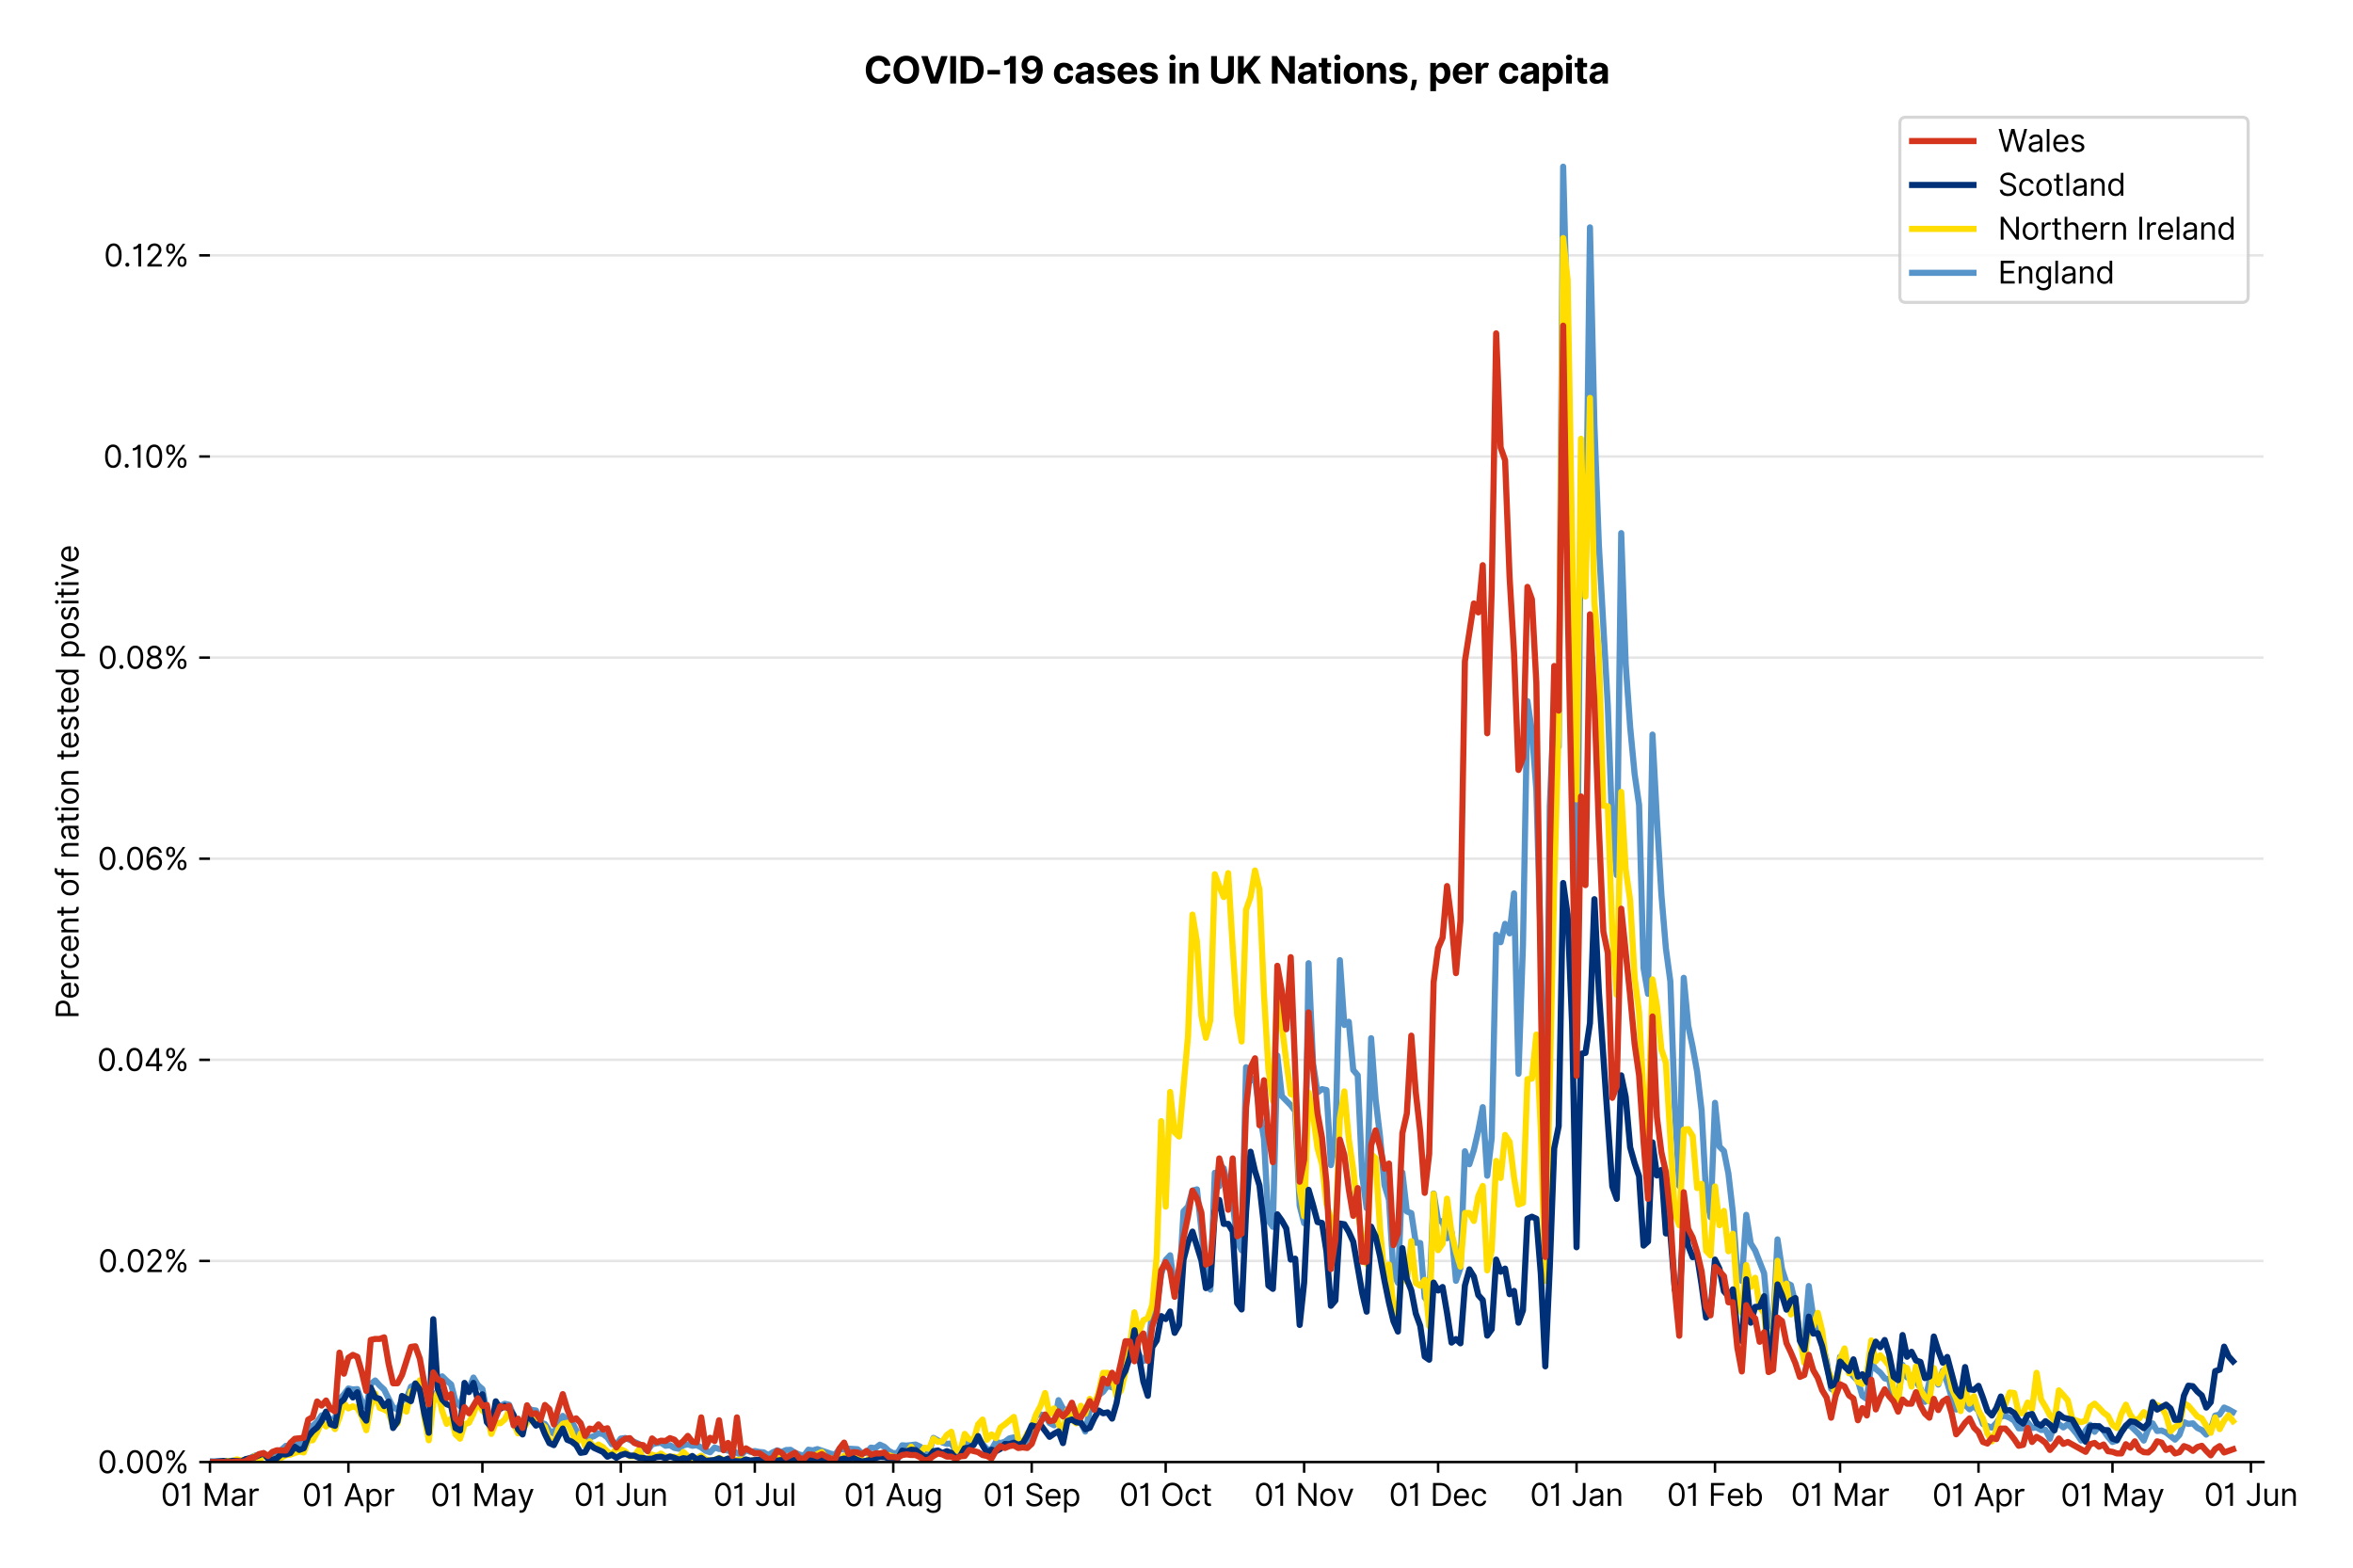 <?xml version="1.0" encoding="utf-8" standalone="no"?>
<!DOCTYPE svg PUBLIC "-//W3C//DTD SVG 1.1//EN"
  "http://www.w3.org/Graphics/SVG/1.1/DTD/svg11.dtd">
<svg version="1.1" viewBox="0 0 767.247 511.276" xmlns="http://www.w3.org/2000/svg" xmlns:xlink="http://www.w3.org/1999/xlink">
 <defs>
  <style type="text/css">*{stroke-linecap:butt;stroke-linejoin:round;}</style>
 </defs>
 <g id="figure_1">
  <g id="patch_1">
   <path d="M 0 511.276 
L 767.247 511.276 
L 767.247 0 
L 0 0 
z
" style="fill:#ffffff;"/>
  </g>
  <g id="axes_1">
   <g id="patch_2">
    <path d="M 68.461 476.745 
L 738.061 476.745 
L 738.061 33.225 
L 68.461 33.225 
z
" style="fill:#ffffff;"/>
   </g>
   <g id="matplotlib.axis_1">
    <g id="xtick_1">
     <g id="line2d_1">
      <defs>
       <path d="M 0 0 
L 0 3.5 
" id="m27e07693f5" style="stroke:#000000;stroke-width:0.8;"/>
      </defs>
      <g>
       <use style="stroke:#000000;stroke-width:0.8;" x="68.461" xlink:href="#m27e07693f5" y="476.745"/>
      </g>
     </g>
     <g id="text_1">
      <!-- 01 Mar -->
      <g transform="translate(52.424 491.018)scale(0.1 -0.1)">
       <defs>
        <path d="M 2000 -64 
Q 1230 -64 806 561 
Q 382 1186 382 2327 
Q 382 3459 809 4088 
Q 1236 4718 2000 4718 
Q 2764 4718 3191 4088 
Q 3618 3459 3618 2327 
Q 3618 1186 3194 561 
Q 2771 -64 2000 -64 
z
M 2000 436 
Q 2509 436 2791 927 
Q 3073 1418 3073 2327 
Q 3073 3234 2789 3730 
Q 2505 4227 2000 4227 
Q 1496 4227 1211 3730 
Q 927 3234 927 2327 
Q 927 1418 1210 927 
Q 1493 436 2000 436 
z
" id="Inter-Regular-30" transform="scale(0.016)"/>
        <path d="M 1973 4655 
L 1973 0 
L 1409 0 
L 1409 3836 
L 1373 3836 
Q 1341 3773 1209 3692 
Q 1077 3611 868 3551 
Q 659 3491 391 3491 
L 391 3964 
Q 661 3964 859 4061 
Q 1057 4159 1190 4291 
Q 1323 4423 1392 4529 
Q 1461 4636 1473 4655 
L 1973 4655 
z
" id="Inter-Regular-31" transform="scale(0.016)"/>
        <path id="Inter-Regular-20" transform="scale(0.016)"/>
        <path d="M 564 4655 
L 1236 4655 
L 2818 791 
L 2873 791 
L 4455 4655 
L 5127 4655 
L 5127 0 
L 4600 0 
L 4600 3536 
L 4555 3536 
L 3100 0 
L 2591 0 
L 1136 3536 
L 1091 3536 
L 1091 0 
L 564 0 
L 564 4655 
z
" id="Inter-Regular-4d" transform="scale(0.016)"/>
        <path d="M 1518 -82 
Q 1186 -82 916 44 
Q 646 170 486 410 
Q 327 650 327 991 
Q 327 1291 445 1478 
Q 564 1666 761 1773 
Q 959 1880 1199 1933 
Q 1439 1986 1682 2018 
Q 2000 2059 2199 2080 
Q 2398 2102 2490 2154 
Q 2582 2207 2582 2336 
L 2582 2355 
Q 2582 2691 2399 2877 
Q 2216 3064 1846 3064 
Q 1461 3064 1243 2895 
Q 1025 2727 936 2536 
L 427 2718 
Q 564 3036 792 3214 
Q 1021 3393 1292 3464 
Q 1564 3536 1827 3536 
Q 1996 3536 2215 3496 
Q 2434 3457 2640 3334 
Q 2846 3211 2982 2963 
Q 3118 2716 3118 2300 
L 3118 0 
L 2582 0 
L 2582 473 
L 2555 473 
Q 2500 359 2373 229 
Q 2246 100 2034 9 
Q 1823 -82 1518 -82 
z
M 1600 400 
Q 1918 400 2137 525 
Q 2357 650 2469 847 
Q 2582 1045 2582 1264 
L 2582 1755 
Q 2548 1714 2433 1681 
Q 2318 1648 2169 1624 
Q 2021 1600 1881 1583 
Q 1741 1566 1655 1555 
Q 1446 1527 1265 1467 
Q 1084 1407 974 1287 
Q 864 1168 864 964 
Q 864 684 1072 542 
Q 1280 400 1600 400 
z
" id="Inter-Regular-61" transform="scale(0.016)"/>
        <path d="M 491 0 
L 491 3491 
L 1009 3491 
L 1009 2964 
L 1046 2964 
Q 1139 3223 1389 3384 
Q 1639 3545 1955 3545 
Q 2100 3545 2209 3511 
Q 2318 3477 2400 3418 
L 2218 2964 
Q 2161 2993 2085 3010 
Q 2009 3027 1909 3027 
Q 1527 3027 1277 2794 
Q 1027 2561 1027 2209 
L 1027 0 
L 491 0 
z
" id="Inter-Regular-72" transform="scale(0.016)"/>
       </defs>
       <use xlink:href="#Inter-Regular-30"/>
       <use x="62.5" xlink:href="#Inter-Regular-31"/>
       <use x="106.676" xlink:href="#Inter-Regular-20"/>
       <use x="134.801" xlink:href="#Inter-Regular-4d"/>
       <use x="225.994" xlink:href="#Inter-Regular-61"/>
       <use x="282.386" xlink:href="#Inter-Regular-72"/>
      </g>
     </g>
    </g>
    <g id="xtick_2">
     <g id="line2d_2">
      <g>
       <use style="stroke:#000000;stroke-width:0.8;" x="113.604" xlink:href="#m27e07693f5" y="476.745"/>
      </g>
     </g>
     <g id="text_2">
      <!-- 01 Apr -->
      <g transform="translate(98.519 491.117)scale(0.1 -0.1)">
       <defs>
        <path d="M 755 0 
L 164 0 
L 1873 4655 
L 2455 4655 
L 4164 0 
L 3573 0 
L 3105 1318 
L 1223 1318 
L 755 0 
z
M 1400 1818 
L 2927 1818 
L 2182 3918 
L 2146 3918 
L 1400 1818 
z
" id="Inter-Regular-41" transform="scale(0.016)"/>
        <path d="M 491 -1309 
L 491 3491 
L 1009 3491 
L 1009 2936 
L 1073 2936 
Q 1132 3027 1237 3169 
Q 1343 3311 1542 3423 
Q 1741 3536 2082 3536 
Q 2523 3536 2859 3315 
Q 3196 3095 3384 2690 
Q 3573 2286 3573 1736 
Q 3573 1182 3384 776 
Q 3196 370 2861 148 
Q 2527 -73 2091 -73 
Q 1755 -73 1552 39 
Q 1350 152 1241 296 
Q 1132 441 1073 536 
L 1027 536 
L 1027 -1309 
L 491 -1309 
z
M 1018 1745 
Q 1018 1152 1276 780 
Q 1534 409 2018 409 
Q 2355 409 2581 587 
Q 2807 766 2921 1069 
Q 3036 1373 3036 1745 
Q 3036 2114 2923 2410 
Q 2811 2707 2585 2881 
Q 2359 3055 2018 3055 
Q 1527 3055 1272 2693 
Q 1018 2332 1018 1745 
z
" id="Inter-Regular-70" transform="scale(0.016)"/>
       </defs>
       <use xlink:href="#Inter-Regular-30"/>
       <use x="62.5" xlink:href="#Inter-Regular-31"/>
       <use x="106.676" xlink:href="#Inter-Regular-20"/>
       <use x="134.801" xlink:href="#Inter-Regular-41"/>
       <use x="202.415" xlink:href="#Inter-Regular-70"/>
       <use x="263.352" xlink:href="#Inter-Regular-72"/>
      </g>
     </g>
    </g>
    <g id="xtick_3">
     <g id="line2d_3">
      <g>
       <use style="stroke:#000000;stroke-width:0.8;" x="157.292" xlink:href="#m27e07693f5" y="476.745"/>
      </g>
     </g>
     <g id="text_3">
      <!-- 01 May -->
      <g transform="translate(140.388 491.117)scale(0.1 -0.1)">
       <defs>
        <path d="M 818 -1355 
Q 682 -1355 575 -1333 
Q 468 -1311 427 -1291 
L 564 -818 
Q 857 -893 1053 -814 
Q 1250 -736 1391 -345 
L 1509 -18 
L 218 3491 
L 800 3491 
L 1764 709 
L 1800 709 
L 2764 3491 
L 3346 3491 
L 1846 -564 
Q 1550 -1355 818 -1355 
z
" id="Inter-Regular-79" transform="scale(0.016)"/>
       </defs>
       <use xlink:href="#Inter-Regular-30"/>
       <use x="62.5" xlink:href="#Inter-Regular-31"/>
       <use x="106.676" xlink:href="#Inter-Regular-20"/>
       <use x="134.801" xlink:href="#Inter-Regular-4d"/>
       <use x="225.994" xlink:href="#Inter-Regular-61"/>
       <use x="282.386" xlink:href="#Inter-Regular-79"/>
      </g>
     </g>
    </g>
    <g id="xtick_4">
     <g id="line2d_4">
      <g>
       <use style="stroke:#000000;stroke-width:0.8;" x="202.435" xlink:href="#m27e07693f5" y="476.745"/>
      </g>
     </g>
     <g id="text_4">
      <!-- 01 Jun -->
      <g transform="translate(187.151 491.018)scale(0.1 -0.1)">
       <defs>
        <path d="M 2346 4655 
L 2909 4655 
L 2909 1327 
Q 2909 657 2549 296 
Q 2189 -64 1582 -64 
Q 1200 -64 902 76 
Q 605 216 434 475 
Q 264 734 264 1091 
L 818 1091 
Q 818 795 1034 615 
Q 1250 436 1582 436 
Q 1948 436 2147 664 
Q 2346 893 2346 1327 
L 2346 4655 
z
" id="Inter-Regular-4a" transform="scale(0.016)"/>
        <path d="M 2691 1427 
L 2691 3491 
L 3227 3491 
L 3227 0 
L 2691 0 
L 2691 591 
L 2655 591 
Q 2532 325 2273 140 
Q 2014 -45 1618 -45 
Q 1127 -45 809 280 
Q 491 605 491 1273 
L 491 3491 
L 1027 3491 
L 1027 1309 
Q 1027 927 1242 700 
Q 1457 473 1791 473 
Q 1991 473 2199 575 
Q 2407 677 2549 888 
Q 2691 1100 2691 1427 
z
" id="Inter-Regular-75" transform="scale(0.016)"/>
        <path d="M 1027 2100 
L 1027 0 
L 491 0 
L 491 3491 
L 1009 3491 
L 1009 2945 
L 1055 2945 
Q 1177 3211 1427 3373 
Q 1677 3536 2073 3536 
Q 2602 3536 2928 3211 
Q 3255 2886 3255 2218 
L 3255 0 
L 2718 0 
L 2718 2182 
Q 2718 2593 2504 2824 
Q 2291 3055 1918 3055 
Q 1534 3055 1280 2806 
Q 1027 2557 1027 2100 
z
" id="Inter-Regular-6e" transform="scale(0.016)"/>
       </defs>
       <use xlink:href="#Inter-Regular-30"/>
       <use x="62.5" xlink:href="#Inter-Regular-31"/>
       <use x="106.676" xlink:href="#Inter-Regular-20"/>
       <use x="134.801" xlink:href="#Inter-Regular-4a"/>
       <use x="189.063" xlink:href="#Inter-Regular-75"/>
       <use x="247.159" xlink:href="#Inter-Regular-6e"/>
      </g>
     </g>
    </g>
    <g id="xtick_5">
     <g id="line2d_5">
      <g>
       <use style="stroke:#000000;stroke-width:0.8;" x="246.122" xlink:href="#m27e07693f5" y="476.745"/>
      </g>
     </g>
     <g id="text_5">
      <!-- 01 Jul -->
      <g transform="translate(232.578 491.018)scale(0.1 -0.1)">
       <defs>
        <path d="M 1027 4655 
L 1027 0 
L 491 0 
L 491 4655 
L 1027 4655 
z
" id="Inter-Regular-6c" transform="scale(0.016)"/>
       </defs>
       <use xlink:href="#Inter-Regular-30"/>
       <use x="62.5" xlink:href="#Inter-Regular-31"/>
       <use x="106.676" xlink:href="#Inter-Regular-20"/>
       <use x="134.801" xlink:href="#Inter-Regular-4a"/>
       <use x="189.063" xlink:href="#Inter-Regular-75"/>
       <use x="247.159" xlink:href="#Inter-Regular-6c"/>
      </g>
     </g>
    </g>
    <g id="xtick_6">
     <g id="line2d_6">
      <g>
       <use style="stroke:#000000;stroke-width:0.8;" x="291.266" xlink:href="#m27e07693f5" y="476.745"/>
      </g>
     </g>
     <g id="text_6">
      <!-- 01 Aug -->
      <g transform="translate(275.194 491.117)scale(0.1 -0.1)">
       <defs>
        <path d="M 1900 -1382 
Q 1316 -1382 976 -1169 
Q 636 -957 473 -682 
L 900 -382 
Q 973 -477 1084 -601 
Q 1196 -725 1390 -817 
Q 1584 -909 1900 -909 
Q 2323 -909 2598 -704 
Q 2873 -500 2873 -64 
L 2873 645 
L 2827 645 
Q 2768 550 2660 410 
Q 2552 270 2351 162 
Q 2150 55 1809 55 
Q 1386 55 1051 255 
Q 716 455 521 836 
Q 327 1218 327 1764 
Q 327 2300 516 2699 
Q 705 3098 1041 3317 
Q 1377 3536 1818 3536 
Q 2159 3536 2360 3423 
Q 2561 3311 2669 3169 
Q 2777 3027 2836 2936 
L 2891 2936 
L 2891 3491 
L 3409 3491 
L 3409 -100 
Q 3409 -550 3205 -833 
Q 3002 -1116 2660 -1249 
Q 2318 -1382 1900 -1382 
z
M 1882 536 
Q 2366 536 2624 864 
Q 2882 1193 2882 1773 
Q 2882 2339 2627 2697 
Q 2373 3055 1882 3055 
Q 1541 3055 1315 2882 
Q 1089 2709 976 2418 
Q 864 2127 864 1773 
Q 864 1227 1120 881 
Q 1377 536 1882 536 
z
" id="Inter-Regular-67" transform="scale(0.016)"/>
       </defs>
       <use xlink:href="#Inter-Regular-30"/>
       <use x="62.5" xlink:href="#Inter-Regular-31"/>
       <use x="106.676" xlink:href="#Inter-Regular-20"/>
       <use x="134.801" xlink:href="#Inter-Regular-41"/>
       <use x="202.415" xlink:href="#Inter-Regular-75"/>
       <use x="260.511" xlink:href="#Inter-Regular-67"/>
      </g>
     </g>
    </g>
    <g id="xtick_7">
     <g id="line2d_7">
      <g>
       <use style="stroke:#000000;stroke-width:0.8;" x="336.409" xlink:href="#m27e07693f5" y="476.745"/>
      </g>
     </g>
     <g id="text_7">
      <!-- 01 Sep -->
      <g transform="translate(320.522 491.117)scale(0.1 -0.1)">
       <defs>
        <path d="M 3109 3491 
Q 3068 3836 2777 4027 
Q 2486 4218 2064 4218 
Q 1600 4218 1318 3999 
Q 1036 3780 1036 3445 
Q 1036 3195 1189 3042 
Q 1343 2889 1553 2803 
Q 1764 2718 1936 2673 
L 2409 2545 
Q 2591 2498 2815 2414 
Q 3039 2330 3244 2185 
Q 3450 2041 3584 1816 
Q 3718 1591 3718 1264 
Q 3718 886 3521 581 
Q 3325 277 2949 97 
Q 2573 -82 2036 -82 
Q 1286 -82 845 272 
Q 405 627 364 1200 
L 946 1200 
Q 968 936 1124 764 
Q 1280 593 1519 510 
Q 1759 427 2036 427 
Q 2359 427 2616 533 
Q 2873 639 3023 828 
Q 3173 1018 3173 1273 
Q 3173 1505 3043 1650 
Q 2914 1795 2702 1886 
Q 2491 1977 2246 2045 
L 1673 2209 
Q 1127 2366 809 2657 
Q 491 2948 491 3418 
Q 491 3809 703 4101 
Q 916 4393 1276 4555 
Q 1636 4718 2082 4718 
Q 2532 4718 2882 4558 
Q 3232 4398 3437 4120 
Q 3643 3843 3655 3491 
L 3109 3491 
z
" id="Inter-Regular-53" transform="scale(0.016)"/>
        <path d="M 1955 -73 
Q 1450 -73 1085 151 
Q 721 375 524 778 
Q 327 1182 327 1718 
Q 327 2255 524 2665 
Q 721 3075 1074 3305 
Q 1427 3536 1900 3536 
Q 2173 3536 2439 3445 
Q 2705 3355 2923 3151 
Q 3141 2948 3270 2614 
Q 3400 2280 3400 1791 
L 3400 1564 
L 866 1564 
Q 884 1005 1183 707 
Q 1482 409 1955 409 
Q 2271 409 2498 545 
Q 2725 682 2827 955 
L 3346 809 
Q 3223 414 2854 170 
Q 2486 -73 1955 -73 
z
M 866 2027 
L 2855 2027 
Q 2855 2470 2595 2762 
Q 2336 3055 1900 3055 
Q 1593 3055 1368 2911 
Q 1143 2768 1013 2533 
Q 884 2298 866 2027 
z
" id="Inter-Regular-65" transform="scale(0.016)"/>
       </defs>
       <use xlink:href="#Inter-Regular-30"/>
       <use x="62.5" xlink:href="#Inter-Regular-31"/>
       <use x="106.676" xlink:href="#Inter-Regular-20"/>
       <use x="134.801" xlink:href="#Inter-Regular-53"/>
       <use x="198.58" xlink:href="#Inter-Regular-65"/>
       <use x="256.818" xlink:href="#Inter-Regular-70"/>
      </g>
     </g>
    </g>
    <g id="xtick_8">
     <g id="line2d_8">
      <g>
       <use style="stroke:#000000;stroke-width:0.8;" x="380.096" xlink:href="#m27e07693f5" y="476.745"/>
      </g>
     </g>
     <g id="text_8">
      <!-- 01 Oct -->
      <g transform="translate(364.94 491.018)scale(0.1 -0.1)">
       <defs>
        <path d="M 4491 2327 
Q 4491 1591 4225 1054 
Q 3959 518 3495 227 
Q 3032 -64 2436 -64 
Q 1841 -64 1377 227 
Q 914 518 648 1054 
Q 382 1591 382 2327 
Q 382 3064 648 3600 
Q 914 4136 1377 4427 
Q 1841 4718 2436 4718 
Q 3032 4718 3495 4427 
Q 3959 4136 4225 3600 
Q 4491 3064 4491 2327 
z
M 3946 2327 
Q 3946 2932 3744 3348 
Q 3543 3764 3201 3977 
Q 2859 4191 2436 4191 
Q 2014 4191 1672 3977 
Q 1330 3764 1128 3348 
Q 927 2932 927 2327 
Q 927 1723 1128 1307 
Q 1330 891 1672 677 
Q 2014 464 2436 464 
Q 2859 464 3201 677 
Q 3543 891 3744 1307 
Q 3946 1723 3946 2327 
z
" id="Inter-Regular-4f" transform="scale(0.016)"/>
        <path d="M 1909 -73 
Q 1418 -73 1063 159 
Q 709 391 518 798 
Q 327 1205 327 1727 
Q 327 2259 524 2667 
Q 721 3075 1074 3305 
Q 1427 3536 1900 3536 
Q 2268 3536 2563 3400 
Q 2859 3264 3047 3018 
Q 3236 2773 3282 2445 
L 2746 2445 
Q 2684 2684 2474 2869 
Q 2264 3055 1909 3055 
Q 1439 3055 1151 2697 
Q 864 2339 864 1745 
Q 864 1139 1148 774 
Q 1432 409 1909 409 
Q 2223 409 2447 570 
Q 2671 732 2746 1018 
L 3282 1018 
Q 3236 709 3058 462 
Q 2880 216 2588 71 
Q 2296 -73 1909 -73 
z
" id="Inter-Regular-63" transform="scale(0.016)"/>
        <path d="M 2009 3491 
L 2009 3036 
L 1264 3036 
L 1264 1000 
Q 1264 773 1331 660 
Q 1398 548 1503 510 
Q 1609 473 1727 473 
Q 1816 473 1873 483 
Q 1930 493 1964 500 
L 2073 18 
Q 2018 -2 1920 -23 
Q 1823 -45 1673 -45 
Q 1446 -45 1228 52 
Q 1011 150 869 350 
Q 727 550 727 855 
L 727 3036 
L 200 3036 
L 200 3491 
L 727 3491 
L 727 4327 
L 1264 4327 
L 1264 3491 
L 2009 3491 
z
" id="Inter-Regular-74" transform="scale(0.016)"/>
       </defs>
       <use xlink:href="#Inter-Regular-30"/>
       <use x="62.5" xlink:href="#Inter-Regular-31"/>
       <use x="106.676" xlink:href="#Inter-Regular-20"/>
       <use x="134.801" xlink:href="#Inter-Regular-4f"/>
       <use x="210.938" xlink:href="#Inter-Regular-63"/>
       <use x="266.761" xlink:href="#Inter-Regular-74"/>
      </g>
     </g>
    </g>
    <g id="xtick_9">
     <g id="line2d_9">
      <g>
       <use style="stroke:#000000;stroke-width:0.8;" x="425.24" xlink:href="#m27e07693f5" y="476.745"/>
      </g>
     </g>
     <g id="text_9">
      <!-- 01 Nov -->
      <g transform="translate(408.969 491.018)scale(0.1 -0.1)">
       <defs>
        <path d="M 4255 4655 
L 4255 0 
L 3709 0 
L 1173 3655 
L 1127 3655 
L 1127 0 
L 564 0 
L 564 4655 
L 1109 4655 
L 3655 991 
L 3700 991 
L 3700 4655 
L 4255 4655 
z
" id="Inter-Regular-4e" transform="scale(0.016)"/>
        <path d="M 1909 -73 
Q 1436 -73 1080 152 
Q 725 377 526 781 
Q 327 1186 327 1727 
Q 327 2273 526 2679 
Q 725 3086 1080 3311 
Q 1436 3536 1909 3536 
Q 2382 3536 2737 3311 
Q 3093 3086 3292 2679 
Q 3491 2273 3491 1727 
Q 3491 1186 3292 781 
Q 3093 377 2737 152 
Q 2382 -73 1909 -73 
z
M 1909 409 
Q 2268 409 2500 593 
Q 2732 777 2843 1077 
Q 2955 1377 2955 1727 
Q 2955 2077 2843 2379 
Q 2732 2682 2500 2868 
Q 2268 3055 1909 3055 
Q 1550 3055 1318 2868 
Q 1086 2682 975 2379 
Q 864 2077 864 1727 
Q 864 1377 975 1077 
Q 1086 777 1318 593 
Q 1550 409 1909 409 
z
" id="Inter-Regular-6f" transform="scale(0.016)"/>
        <path d="M 3346 3491 
L 2055 0 
L 1509 0 
L 218 3491 
L 800 3491 
L 1764 709 
L 1800 709 
L 2764 3491 
L 3346 3491 
z
" id="Inter-Regular-76" transform="scale(0.016)"/>
       </defs>
       <use xlink:href="#Inter-Regular-30"/>
       <use x="62.5" xlink:href="#Inter-Regular-31"/>
       <use x="106.676" xlink:href="#Inter-Regular-20"/>
       <use x="134.801" xlink:href="#Inter-Regular-4e"/>
       <use x="210.085" xlink:href="#Inter-Regular-6f"/>
       <use x="269.744" xlink:href="#Inter-Regular-76"/>
      </g>
     </g>
    </g>
    <g id="xtick_10">
     <g id="line2d_10">
      <g>
       <use style="stroke:#000000;stroke-width:0.8;" x="468.927" xlink:href="#m27e07693f5" y="476.745"/>
      </g>
     </g>
     <g id="text_10">
      <!-- 01 Dec -->
      <g transform="translate(452.89 491.018)scale(0.1 -0.1)">
       <defs>
        <path d="M 2000 0 
L 564 0 
L 564 4655 
L 2064 4655 
Q 2741 4655 3223 4376 
Q 3705 4098 3961 3578 
Q 4218 3059 4218 2336 
Q 4218 1609 3959 1085 
Q 3700 561 3204 280 
Q 2709 0 2000 0 
z
M 1127 500 
L 1964 500 
Q 2830 500 3251 992 
Q 3673 1484 3673 2336 
Q 3673 3182 3259 3668 
Q 2846 4155 2027 4155 
L 1127 4155 
L 1127 500 
z
" id="Inter-Regular-44" transform="scale(0.016)"/>
       </defs>
       <use xlink:href="#Inter-Regular-30"/>
       <use x="62.5" xlink:href="#Inter-Regular-31"/>
       <use x="106.676" xlink:href="#Inter-Regular-20"/>
       <use x="134.801" xlink:href="#Inter-Regular-44"/>
       <use x="206.676" xlink:href="#Inter-Regular-65"/>
       <use x="264.915" xlink:href="#Inter-Regular-63"/>
      </g>
     </g>
    </g>
    <g id="xtick_11">
     <g id="line2d_11">
      <g>
       <use style="stroke:#000000;stroke-width:0.8;" x="514.07" xlink:href="#m27e07693f5" y="476.745"/>
      </g>
     </g>
     <g id="text_11">
      <!-- 01 Jan -->
      <g transform="translate(498.871 491.018)scale(0.1 -0.1)">
       <use xlink:href="#Inter-Regular-30"/>
       <use x="62.5" xlink:href="#Inter-Regular-31"/>
       <use x="106.676" xlink:href="#Inter-Regular-20"/>
       <use x="134.801" xlink:href="#Inter-Regular-4a"/>
       <use x="189.063" xlink:href="#Inter-Regular-61"/>
       <use x="245.455" xlink:href="#Inter-Regular-6e"/>
      </g>
     </g>
    </g>
    <g id="xtick_12">
     <g id="line2d_12">
      <g>
       <use style="stroke:#000000;stroke-width:0.8;" x="559.214" xlink:href="#m27e07693f5" y="476.745"/>
      </g>
     </g>
     <g id="text_12">
      <!-- 01 Feb -->
      <g transform="translate(543.525 491.018)scale(0.1 -0.1)">
       <defs>
        <path d="M 564 0 
L 564 4655 
L 3355 4655 
L 3355 4155 
L 1127 4155 
L 1127 2582 
L 3146 2582 
L 3146 2082 
L 1127 2082 
L 1127 0 
L 564 0 
z
" id="Inter-Regular-46" transform="scale(0.016)"/>
        <path d="M 564 0 
L 564 4655 
L 1100 4655 
L 1100 2936 
L 1146 2936 
Q 1205 3027 1310 3169 
Q 1416 3311 1615 3423 
Q 1814 3536 2155 3536 
Q 2596 3536 2932 3315 
Q 3268 3095 3457 2690 
Q 3646 2286 3646 1736 
Q 3646 1182 3457 776 
Q 3268 370 2934 148 
Q 2600 -73 2164 -73 
Q 1827 -73 1625 39 
Q 1423 152 1314 296 
Q 1205 441 1146 536 
L 1082 536 
L 1082 0 
L 564 0 
z
M 1091 1745 
Q 1091 1152 1349 780 
Q 1607 409 2091 409 
Q 2427 409 2653 587 
Q 2880 766 2994 1069 
Q 3109 1373 3109 1745 
Q 3109 2114 2996 2410 
Q 2884 2707 2658 2881 
Q 2432 3055 2091 3055 
Q 1600 3055 1345 2693 
Q 1091 2332 1091 1745 
z
" id="Inter-Regular-62" transform="scale(0.016)"/>
       </defs>
       <use xlink:href="#Inter-Regular-30"/>
       <use x="62.5" xlink:href="#Inter-Regular-31"/>
       <use x="106.676" xlink:href="#Inter-Regular-20"/>
       <use x="134.801" xlink:href="#Inter-Regular-46"/>
       <use x="193.466" xlink:href="#Inter-Regular-65"/>
       <use x="251.705" xlink:href="#Inter-Regular-62"/>
      </g>
     </g>
    </g>
    <g id="xtick_13">
     <g id="line2d_13">
      <g>
       <use style="stroke:#000000;stroke-width:0.8;" x="599.988" xlink:href="#m27e07693f5" y="476.745"/>
      </g>
     </g>
     <g id="text_13">
      <!-- 01 Mar -->
      <g transform="translate(583.952 491.018)scale(0.1 -0.1)">
       <use xlink:href="#Inter-Regular-30"/>
       <use x="62.5" xlink:href="#Inter-Regular-31"/>
       <use x="106.676" xlink:href="#Inter-Regular-20"/>
       <use x="134.801" xlink:href="#Inter-Regular-4d"/>
       <use x="225.994" xlink:href="#Inter-Regular-61"/>
       <use x="282.386" xlink:href="#Inter-Regular-72"/>
      </g>
     </g>
    </g>
    <g id="xtick_14">
     <g id="line2d_14">
      <g>
       <use style="stroke:#000000;stroke-width:0.8;" x="645.132" xlink:href="#m27e07693f5" y="476.745"/>
      </g>
     </g>
     <g id="text_14">
      <!-- 01 Apr -->
      <g transform="translate(630.047 491.117)scale(0.1 -0.1)">
       <use xlink:href="#Inter-Regular-30"/>
       <use x="62.5" xlink:href="#Inter-Regular-31"/>
       <use x="106.676" xlink:href="#Inter-Regular-20"/>
       <use x="134.801" xlink:href="#Inter-Regular-41"/>
       <use x="202.415" xlink:href="#Inter-Regular-70"/>
       <use x="263.352" xlink:href="#Inter-Regular-72"/>
      </g>
     </g>
    </g>
    <g id="xtick_15">
     <g id="line2d_15">
      <g>
       <use style="stroke:#000000;stroke-width:0.8;" x="688.819" xlink:href="#m27e07693f5" y="476.745"/>
      </g>
     </g>
     <g id="text_15">
      <!-- 01 May -->
      <g transform="translate(671.916 491.117)scale(0.1 -0.1)">
       <use xlink:href="#Inter-Regular-30"/>
       <use x="62.5" xlink:href="#Inter-Regular-31"/>
       <use x="106.676" xlink:href="#Inter-Regular-20"/>
       <use x="134.801" xlink:href="#Inter-Regular-4d"/>
       <use x="225.994" xlink:href="#Inter-Regular-61"/>
       <use x="282.386" xlink:href="#Inter-Regular-79"/>
      </g>
     </g>
    </g>
    <g id="xtick_16">
     <g id="line2d_16">
      <g>
       <use style="stroke:#000000;stroke-width:0.8;" x="733.962" xlink:href="#m27e07693f5" y="476.745"/>
      </g>
     </g>
     <g id="text_16">
      <!-- 01 Jun -->
      <g transform="translate(718.678 491.018)scale(0.1 -0.1)">
       <use xlink:href="#Inter-Regular-30"/>
       <use x="62.5" xlink:href="#Inter-Regular-31"/>
       <use x="106.676" xlink:href="#Inter-Regular-20"/>
       <use x="134.801" xlink:href="#Inter-Regular-4a"/>
       <use x="189.063" xlink:href="#Inter-Regular-75"/>
       <use x="247.159" xlink:href="#Inter-Regular-6e"/>
      </g>
     </g>
    </g>
   </g>
   <g id="matplotlib.axis_2">
    <g id="ytick_1">
     <g id="line2d_17">
      <path clip-path="url(#p5fc559863d)" d="M 68.461 476.745 
L 738.061 476.745 
" style="fill:none;stroke:#e5e5e5;stroke-linecap:square;stroke-width:0.8;"/>
     </g>
     <g id="line2d_18">
      <defs>
       <path d="M 0 0 
L -3.5 0 
" id="maf8bf3d56f" style="stroke:#000000;stroke-width:0.8;"/>
      </defs>
      <g>
       <use style="stroke:#000000;stroke-width:0.8;" x="68.461" xlink:href="#maf8bf3d56f" y="476.745"/>
      </g>
     </g>
     <g id="text_17">
      <!-- 0.00% -->
      <g transform="translate(31.83 480.382)scale(0.1 -0.1)">
       <defs>
        <path d="M 882 -36 
Q 714 -36 593 84 
Q 473 205 473 373 
Q 473 541 593 661 
Q 714 782 882 782 
Q 1050 782 1170 661 
Q 1291 541 1291 373 
Q 1291 205 1170 84 
Q 1050 -36 882 -36 
z
" id="Inter-Regular-2e" transform="scale(0.016)"/>
        <path d="M 2855 873 
L 2855 1118 
Q 2855 1373 2960 1585 
Q 3066 1798 3269 1926 
Q 3473 2055 3764 2055 
Q 4059 2055 4259 1926 
Q 4459 1798 4561 1585 
Q 4664 1373 4664 1118 
L 4664 873 
Q 4664 618 4560 405 
Q 4457 193 4256 64 
Q 4055 -64 3764 -64 
Q 3468 -64 3266 64 
Q 3064 193 2959 405 
Q 2855 618 2855 873 
z
M 536 3536 
L 536 3782 
Q 536 4036 642 4248 
Q 748 4461 951 4589 
Q 1155 4718 1446 4718 
Q 1741 4718 1941 4589 
Q 2141 4461 2243 4248 
Q 2346 4036 2346 3782 
L 2346 3536 
Q 2346 3282 2242 3069 
Q 2139 2857 1937 2728 
Q 1736 2600 1446 2600 
Q 1150 2600 948 2728 
Q 746 2857 641 3069 
Q 536 3282 536 3536 
z
M 709 0 
L 3909 4655 
L 4427 4655 
L 1227 0 
L 709 0 
z
M 3318 1118 
L 3318 873 
Q 3318 661 3418 494 
Q 3518 327 3764 327 
Q 4002 327 4101 494 
Q 4200 661 4200 873 
L 4200 1118 
Q 4200 1330 4104 1497 
Q 4009 1664 3764 1664 
Q 3525 1664 3421 1497 
Q 3318 1330 3318 1118 
z
M 1000 3782 
L 1000 3536 
Q 1000 3325 1100 3158 
Q 1200 2991 1446 2991 
Q 1684 2991 1783 3158 
Q 1882 3325 1882 3536 
L 1882 3782 
Q 1882 3993 1786 4160 
Q 1691 4327 1446 4327 
Q 1207 4327 1103 4160 
Q 1000 3993 1000 3782 
z
" id="Inter-Regular-25" transform="scale(0.016)"/>
       </defs>
       <use xlink:href="#Inter-Regular-30"/>
       <use x="62.5" xlink:href="#Inter-Regular-2e"/>
       <use x="90.057" xlink:href="#Inter-Regular-30"/>
       <use x="152.557" xlink:href="#Inter-Regular-30"/>
       <use x="215.057" xlink:href="#Inter-Regular-25"/>
      </g>
     </g>
    </g>
    <g id="ytick_2">
     <g id="line2d_19">
      <path clip-path="url(#p5fc559863d)" d="M 68.461 411.166 
L 738.061 411.166 
" style="fill:none;stroke:#e5e5e5;stroke-linecap:square;stroke-width:0.8;"/>
     </g>
     <g id="line2d_20">
      <g>
       <use style="stroke:#000000;stroke-width:0.8;" x="68.461" xlink:href="#maf8bf3d56f" y="411.166"/>
      </g>
     </g>
     <g id="text_18">
      <!-- 0.02% -->
      <g transform="translate(32.028 414.803)scale(0.1 -0.1)">
       <defs>
        <path d="M 482 0 
L 482 409 
L 2018 2091 
Q 2289 2386 2464 2605 
Q 2639 2825 2724 3019 
Q 2809 3214 2809 3427 
Q 2809 3795 2553 4011 
Q 2298 4227 1918 4227 
Q 1514 4227 1275 3985 
Q 1036 3743 1036 3345 
L 500 3345 
Q 500 3755 688 4064 
Q 877 4373 1203 4545 
Q 1530 4718 1936 4718 
Q 2346 4718 2661 4545 
Q 2977 4373 3156 4079 
Q 3336 3786 3336 3427 
Q 3336 3170 3244 2926 
Q 3152 2682 2926 2383 
Q 2700 2084 2300 1655 
L 1255 536 
L 1255 500 
L 3418 500 
L 3418 0 
L 482 0 
z
" id="Inter-Regular-32" transform="scale(0.016)"/>
       </defs>
       <use xlink:href="#Inter-Regular-30"/>
       <use x="62.5" xlink:href="#Inter-Regular-2e"/>
       <use x="90.057" xlink:href="#Inter-Regular-30"/>
       <use x="152.557" xlink:href="#Inter-Regular-32"/>
       <use x="213.068" xlink:href="#Inter-Regular-25"/>
      </g>
     </g>
    </g>
    <g id="ytick_3">
     <g id="line2d_21">
      <path clip-path="url(#p5fc559863d)" d="M 68.461 345.587 
L 738.061 345.587 
" style="fill:none;stroke:#e5e5e5;stroke-linecap:square;stroke-width:0.8;"/>
     </g>
     <g id="line2d_22">
      <g>
       <use style="stroke:#000000;stroke-width:0.8;" x="68.461" xlink:href="#maf8bf3d56f" y="345.587"/>
      </g>
     </g>
     <g id="text_19">
      <!-- 0.04% -->
      <g transform="translate(31.659 349.224)scale(0.1 -0.1)">
       <defs>
        <path d="M 373 955 
L 373 1418 
L 2418 4655 
L 3100 4655 
L 3100 1455 
L 3736 1455 
L 3736 955 
L 3100 955 
L 3100 0 
L 2564 0 
L 2564 955 
L 373 955 
z
M 2564 1455 
L 2564 3936 
L 2527 3936 
L 982 1491 
L 982 1455 
L 2564 1455 
z
" id="Inter-Regular-34" transform="scale(0.016)"/>
       </defs>
       <use xlink:href="#Inter-Regular-30"/>
       <use x="62.5" xlink:href="#Inter-Regular-2e"/>
       <use x="90.057" xlink:href="#Inter-Regular-30"/>
       <use x="152.557" xlink:href="#Inter-Regular-34"/>
       <use x="216.761" xlink:href="#Inter-Regular-25"/>
      </g>
     </g>
    </g>
    <g id="ytick_4">
     <g id="line2d_23">
      <path clip-path="url(#p5fc559863d)" d="M 68.461 280.008 
L 738.061 280.008 
" style="fill:none;stroke:#e5e5e5;stroke-linecap:square;stroke-width:0.8;"/>
     </g>
     <g id="line2d_24">
      <g>
       <use style="stroke:#000000;stroke-width:0.8;" x="68.461" xlink:href="#maf8bf3d56f" y="280.008"/>
      </g>
     </g>
     <g id="text_20">
      <!-- 0.06% -->
      <g transform="translate(31.844 283.645)scale(0.1 -0.1)">
       <defs>
        <path d="M 2027 -64 
Q 1741 -59 1454 45 
Q 1168 150 932 399 
Q 696 648 552 1074 
Q 409 1500 409 2145 
Q 409 3386 861 4056 
Q 1314 4727 2100 4727 
Q 2686 4727 3073 4384 
Q 3461 4041 3546 3491 
L 2991 3491 
Q 2914 3811 2691 4019 
Q 2468 4227 2100 4227 
Q 1559 4227 1249 3755 
Q 939 3284 936 2427 
L 973 2427 
Q 1164 2716 1461 2880 
Q 1759 3045 2118 3045 
Q 2518 3045 2850 2846 
Q 3182 2648 3382 2299 
Q 3582 1950 3582 1500 
Q 3582 1068 3389 710 
Q 3196 352 2847 142 
Q 2498 -68 2027 -64 
z
M 2027 436 
Q 2314 436 2542 579 
Q 2771 723 2903 964 
Q 3036 1205 3036 1500 
Q 3036 1789 2908 2026 
Q 2780 2264 2556 2404 
Q 2332 2545 2046 2545 
Q 1757 2545 1525 2397 
Q 1293 2250 1157 2010 
Q 1021 1770 1018 1491 
Q 1018 1214 1149 973 
Q 1280 732 1508 584 
Q 1736 436 2027 436 
z
" id="Inter-Regular-36" transform="scale(0.016)"/>
       </defs>
       <use xlink:href="#Inter-Regular-30"/>
       <use x="62.5" xlink:href="#Inter-Regular-2e"/>
       <use x="90.057" xlink:href="#Inter-Regular-30"/>
       <use x="152.557" xlink:href="#Inter-Regular-36"/>
       <use x="214.915" xlink:href="#Inter-Regular-25"/>
      </g>
     </g>
    </g>
    <g id="ytick_5">
     <g id="line2d_25">
      <path clip-path="url(#p5fc559863d)" d="M 68.461 214.43 
L 738.061 214.43 
" style="fill:none;stroke:#e5e5e5;stroke-linecap:square;stroke-width:0.8;"/>
     </g>
     <g id="line2d_26">
      <g>
       <use style="stroke:#000000;stroke-width:0.8;" x="68.461" xlink:href="#maf8bf3d56f" y="214.43"/>
      </g>
     </g>
     <g id="text_21">
      <!-- 0.08% -->
      <g transform="translate(31.914 218.066)scale(0.1 -0.1)">
       <defs>
        <path d="M 1973 -64 
Q 1505 -64 1147 103 
Q 789 270 589 564 
Q 389 859 391 1236 
Q 389 1532 507 1783 
Q 625 2034 830 2203 
Q 1036 2373 1291 2418 
L 1291 2445 
Q 957 2532 759 2821 
Q 561 3111 564 3482 
Q 561 3836 743 4115 
Q 925 4395 1244 4556 
Q 1564 4718 1973 4718 
Q 2377 4718 2695 4556 
Q 3014 4395 3197 4115 
Q 3380 3836 3382 3482 
Q 3380 3111 3181 2821 
Q 2982 2532 2655 2445 
L 2655 2418 
Q 2907 2373 3109 2203 
Q 3311 2034 3431 1783 
Q 3552 1532 3555 1236 
Q 3552 859 3351 564 
Q 3150 270 2794 103 
Q 2439 -64 1973 -64 
z
M 1973 436 
Q 2446 436 2722 662 
Q 2998 889 3000 1264 
Q 2998 1527 2864 1729 
Q 2730 1932 2499 2048 
Q 2268 2164 1973 2164 
Q 1675 2164 1442 2048 
Q 1209 1932 1076 1729 
Q 943 1527 946 1264 
Q 943 889 1218 662 
Q 1493 436 1973 436 
z
M 1973 2645 
Q 2348 2645 2591 2864 
Q 2834 3084 2836 3445 
Q 2834 3800 2596 4013 
Q 2359 4227 1973 4227 
Q 1582 4227 1344 4013 
Q 1107 3800 1109 3445 
Q 1107 3084 1349 2864 
Q 1591 2645 1973 2645 
z
" id="Inter-Regular-38" transform="scale(0.016)"/>
       </defs>
       <use xlink:href="#Inter-Regular-30"/>
       <use x="62.5" xlink:href="#Inter-Regular-2e"/>
       <use x="90.057" xlink:href="#Inter-Regular-30"/>
       <use x="152.557" xlink:href="#Inter-Regular-38"/>
       <use x="214.205" xlink:href="#Inter-Regular-25"/>
      </g>
     </g>
    </g>
    <g id="ytick_6">
     <g id="line2d_27">
      <path clip-path="url(#p5fc559863d)" d="M 68.461 148.851 
L 738.061 148.851 
" style="fill:none;stroke:#e5e5e5;stroke-linecap:square;stroke-width:0.8;"/>
     </g>
     <g id="line2d_28">
      <g>
       <use style="stroke:#000000;stroke-width:0.8;" x="68.461" xlink:href="#maf8bf3d56f" y="148.851"/>
      </g>
     </g>
     <g id="text_22">
      <!-- 0.10% -->
      <g transform="translate(33.663 152.487)scale(0.1 -0.1)">
       <use xlink:href="#Inter-Regular-30"/>
       <use x="62.5" xlink:href="#Inter-Regular-2e"/>
       <use x="90.057" xlink:href="#Inter-Regular-31"/>
       <use x="134.233" xlink:href="#Inter-Regular-30"/>
       <use x="196.733" xlink:href="#Inter-Regular-25"/>
      </g>
     </g>
    </g>
    <g id="ytick_7">
     <g id="line2d_29">
      <path clip-path="url(#p5fc559863d)" d="M 68.461 83.272 
L 738.061 83.272 
" style="fill:none;stroke:#e5e5e5;stroke-linecap:square;stroke-width:0.8;"/>
     </g>
     <g id="line2d_30">
      <g>
       <use style="stroke:#000000;stroke-width:0.8;" x="68.461" xlink:href="#maf8bf3d56f" y="83.272"/>
      </g>
     </g>
     <g id="text_23">
      <!-- 0.12% -->
      <g transform="translate(33.861 86.909)scale(0.1 -0.1)">
       <use xlink:href="#Inter-Regular-30"/>
       <use x="62.5" xlink:href="#Inter-Regular-2e"/>
       <use x="90.057" xlink:href="#Inter-Regular-31"/>
       <use x="134.233" xlink:href="#Inter-Regular-32"/>
       <use x="194.744" xlink:href="#Inter-Regular-25"/>
      </g>
     </g>
    </g>
    <g id="text_24">
     <!-- Percent of nation tested positive -->
     <g transform="translate(25.614 332.215)rotate(-90)scale(0.1 -0.1)">
      <defs>
       <path d="M 564 0 
L 564 4655 
L 2136 4655 
Q 2684 4655 3033 4458 
Q 3382 4261 3550 3927 
Q 3718 3593 3718 3182 
Q 3718 2770 3551 2434 
Q 3384 2098 3036 1899 
Q 2689 1700 2146 1700 
L 1127 1700 
L 1127 0 
L 564 0 
z
M 1127 2200 
L 2127 2200 
Q 2689 2200 2926 2482 
Q 3164 2764 3164 3182 
Q 3164 3602 2925 3878 
Q 2686 4155 2118 4155 
L 1127 4155 
L 1127 2200 
z
" id="Inter-Regular-50" transform="scale(0.016)"/>
       <path d="M 2046 3491 
L 2046 3036 
L 1264 3036 
L 1264 0 
L 727 0 
L 727 3036 
L 164 3036 
L 164 3491 
L 727 3491 
L 727 3973 
Q 727 4273 868 4473 
Q 1009 4673 1234 4773 
Q 1459 4873 1709 4873 
Q 1907 4873 2032 4841 
Q 2157 4809 2218 4782 
L 2064 4318 
Q 2023 4332 1951 4352 
Q 1880 4373 1764 4373 
Q 1498 4373 1381 4239 
Q 1264 4105 1264 3845 
L 1264 3491 
L 2046 3491 
z
" id="Inter-Regular-66" transform="scale(0.016)"/>
       <path d="M 491 0 
L 491 3491 
L 1027 3491 
L 1027 0 
L 491 0 
z
M 764 4073 
Q 607 4073 494 4179 
Q 382 4286 382 4436 
Q 382 4586 494 4693 
Q 607 4800 764 4800 
Q 921 4800 1033 4693 
Q 1146 4586 1146 4436 
Q 1146 4286 1033 4179 
Q 921 4073 764 4073 
z
" id="Inter-Regular-69" transform="scale(0.016)"/>
       <path d="M 2964 2709 
L 2482 2573 
Q 2411 2755 2245 2914 
Q 2080 3073 1727 3073 
Q 1407 3073 1194 2926 
Q 982 2780 982 2555 
Q 982 2355 1127 2239 
Q 1273 2123 1582 2045 
L 2100 1918 
Q 3027 1691 3027 973 
Q 3027 673 2855 436 
Q 2684 200 2377 63 
Q 2071 -73 1664 -73 
Q 1130 -73 780 159 
Q 430 391 336 836 
L 846 964 
Q 989 400 1655 400 
Q 2030 400 2251 560 
Q 2473 720 2473 945 
Q 2473 1316 1955 1436 
L 1373 1573 
Q 893 1686 669 1926 
Q 446 2166 446 2527 
Q 446 2823 613 3050 
Q 780 3277 1069 3406 
Q 1359 3536 1727 3536 
Q 2246 3536 2542 3309 
Q 2839 3082 2964 2709 
z
" id="Inter-Regular-73" transform="scale(0.016)"/>
       <path d="M 1809 -73 
Q 1373 -73 1039 148 
Q 705 370 516 776 
Q 327 1182 327 1736 
Q 327 2286 516 2690 
Q 705 3095 1041 3315 
Q 1377 3536 1818 3536 
Q 2159 3536 2358 3423 
Q 2557 3311 2662 3169 
Q 2768 3027 2827 2936 
L 2873 2936 
L 2873 4655 
L 3409 4655 
L 3409 0 
L 2891 0 
L 2891 536 
L 2827 536 
Q 2768 441 2659 296 
Q 2550 152 2348 39 
Q 2146 -73 1809 -73 
z
M 1882 409 
Q 2366 409 2624 780 
Q 2882 1152 2882 1745 
Q 2882 2332 2627 2693 
Q 2373 3055 1882 3055 
Q 1541 3055 1315 2881 
Q 1089 2707 976 2410 
Q 864 2114 864 1745 
Q 864 1373 978 1069 
Q 1093 766 1319 587 
Q 1546 409 1882 409 
z
" id="Inter-Regular-64" transform="scale(0.016)"/>
      </defs>
      <use xlink:href="#Inter-Regular-50"/>
      <use x="63.494" xlink:href="#Inter-Regular-65"/>
      <use x="121.733" xlink:href="#Inter-Regular-72"/>
      <use x="160.085" xlink:href="#Inter-Regular-63"/>
      <use x="215.909" xlink:href="#Inter-Regular-65"/>
      <use x="274.148" xlink:href="#Inter-Regular-6e"/>
      <use x="332.671" xlink:href="#Inter-Regular-74"/>
      <use x="369.034" xlink:href="#Inter-Regular-20"/>
      <use x="397.159" xlink:href="#Inter-Regular-6f"/>
      <use x="456.818" xlink:href="#Inter-Regular-66"/>
      <use x="492.898" xlink:href="#Inter-Regular-20"/>
      <use x="521.023" xlink:href="#Inter-Regular-6e"/>
      <use x="579.546" xlink:href="#Inter-Regular-61"/>
      <use x="635.938" xlink:href="#Inter-Regular-74"/>
      <use x="672.301" xlink:href="#Inter-Regular-69"/>
      <use x="696.023" xlink:href="#Inter-Regular-6f"/>
      <use x="755.682" xlink:href="#Inter-Regular-6e"/>
      <use x="814.205" xlink:href="#Inter-Regular-20"/>
      <use x="842.33" xlink:href="#Inter-Regular-74"/>
      <use x="878.693" xlink:href="#Inter-Regular-65"/>
      <use x="936.932" xlink:href="#Inter-Regular-73"/>
      <use x="989.205" xlink:href="#Inter-Regular-74"/>
      <use x="1025.568" xlink:href="#Inter-Regular-65"/>
      <use x="1083.807" xlink:href="#Inter-Regular-64"/>
      <use x="1145.881" xlink:href="#Inter-Regular-20"/>
      <use x="1174.006" xlink:href="#Inter-Regular-70"/>
      <use x="1234.943" xlink:href="#Inter-Regular-6f"/>
      <use x="1294.602" xlink:href="#Inter-Regular-73"/>
      <use x="1346.875" xlink:href="#Inter-Regular-69"/>
      <use x="1370.597" xlink:href="#Inter-Regular-74"/>
      <use x="1406.96" xlink:href="#Inter-Regular-69"/>
      <use x="1430.682" xlink:href="#Inter-Regular-76"/>
      <use x="1486.364" xlink:href="#Inter-Regular-65"/>
     </g>
    </g>
   </g>
   <g id="line2d_31">
    <path clip-path="url(#p5fc559863d)" d="M 23.318 476.733 
L 34.967 476.745 
L 40.792 476.739 
L 62.636 476.722 
L 69.917 476.524 
L 72.83 476.46 
L 74.286 476.477 
L 75.742 476.32 
L 78.655 476.454 
L 80.111 476.017 
L 81.567 475.423 
L 83.023 474.689 
L 84.48 474.333 
L 85.936 474.461 
L 87.392 474.91 
L 88.848 474.438 
L 91.761 472.778 
L 93.217 471.456 
L 94.673 471.351 
L 96.129 470.401 
L 97.586 470.745 
L 99.042 469.714 
L 100.498 465.03 
L 101.954 464.943 
L 103.411 463.62 
L 104.867 461.535 
L 106.323 461.279 
L 107.779 462.95 
L 109.236 462.548 
L 110.692 456.263 
L 112.148 454.678 
L 113.604 452.75 
L 115.061 453.071 
L 116.517 452.96 
L 117.973 457.078 
L 119.429 458.82 
L 120.886 451.276 
L 122.342 450.146 
L 123.798 451.771 
L 125.254 453.106 
L 128.167 458.937 
L 129.623 459.618 
L 131.079 456.764 
L 132.535 456.111 
L 133.992 452.185 
L 135.448 451.428 
L 136.904 453.047 
L 138.36 452.838 
L 139.817 456.531 
L 141.273 455.296 
L 142.729 453.577 
L 144.185 448.795 
L 145.642 450.199 
L 147.098 451.439 
L 148.554 457.102 
L 150.01 458.494 
L 151.467 453.298 
L 152.923 452.808 
L 154.379 449.197 
L 155.835 451.661 
L 157.292 452.937 
L 158.748 460.766 
L 160.204 461.424 
L 161.66 460.178 
L 163.117 458.471 
L 164.573 457.737 
L 166.029 458.08 
L 167.485 461.482 
L 168.941 466.294 
L 170.398 465.088 
L 171.854 458.919 
L 173.31 459.741 
L 174.766 459.939 
L 176.223 463.871 
L 177.679 464.337 
L 179.135 466.452 
L 180.591 467.5 
L 182.048 463.894 
L 183.504 461.698 
L 184.96 463.108 
L 186.416 463.539 
L 189.329 469.16 
L 190.785 469.755 
L 192.241 468.729 
L 193.698 468.304 
L 195.154 467.372 
L 196.61 467.593 
L 198.066 468.758 
L 199.523 470.937 
L 200.979 470.995 
L 202.435 469.09 
L 203.891 468.892 
L 208.26 470.797 
L 209.716 472.522 
L 211.172 472.871 
L 212.629 470.972 
L 214.085 470.605 
L 215.541 470.459 
L 216.997 471.432 
L 218.454 471.257 
L 219.91 472.137 
L 221.366 472.417 
L 222.822 471.287 
L 224.279 470.966 
L 225.735 471.444 
L 227.191 471.252 
L 228.647 471.98 
L 230.104 473.087 
L 231.56 473.547 
L 233.016 471.997 
L 234.472 472.487 
L 235.928 472.51 
L 237.385 473.052 
L 238.841 473.005 
L 240.297 473.809 
L 241.753 474.357 
L 243.21 472.871 
L 244.666 473.407 
L 246.122 473.157 
L 247.578 473.459 
L 249.035 473.588 
L 250.491 474.491 
L 251.947 473.593 
L 253.403 472.918 
L 254.86 473.489 
L 256.316 472.83 
L 257.772 472.766 
L 259.228 473.727 
L 260.685 474.304 
L 262.141 474.683 
L 263.597 472.725 
L 265.053 472.958 
L 266.51 472.527 
L 270.878 474.025 
L 272.334 474.333 
L 273.791 472.358 
L 275.247 472.725 
L 276.703 472.388 
L 279.616 472.562 
L 281.072 473.873 
L 282.528 473.745 
L 283.984 472.044 
L 285.441 472.207 
L 286.897 471.083 
L 288.353 471.747 
L 289.809 473.098 
L 291.266 473.867 
L 292.722 473.757 
L 294.178 471.281 
L 295.634 471.386 
L 298.547 471.036 
L 300.003 471.694 
L 301.459 473.046 
L 302.916 473.512 
L 304.372 468.875 
L 305.828 469.69 
L 307.284 470.366 
L 308.74 470.797 
L 310.197 470.692 
L 311.653 473.005 
L 313.109 473.658 
L 314.565 470.127 
L 316.022 471.357 
L 318.934 469.65 
L 320.39 470.885 
L 321.847 472.574 
L 323.303 472.685 
L 324.759 470.151 
L 326.215 470.57 
L 327.672 470.116 
L 329.128 469.026 
L 330.584 468.688 
L 332.04 470.687 
L 333.497 471.059 
L 334.953 469.399 
L 337.865 461.512 
L 339.322 461.22 
L 340.778 461.657 
L 342.234 463.993 
L 343.69 464.762 
L 345.146 456.572 
L 346.603 459.275 
L 348.059 460.137 
L 349.515 458.68 
L 350.971 460.119 
L 352.428 463.888 
L 353.884 466.795 
L 355.34 459.863 
L 356.796 459.036 
L 358.253 454.935 
L 359.709 453.822 
L 361.165 451.847 
L 362.621 452.401 
L 364.078 449.814 
L 365.534 449.366 
L 366.99 445.532 
L 368.446 442.433 
L 369.903 440.097 
L 371.359 441.589 
L 372.815 443.837 
L 374.271 441.659 
L 375.727 426.757 
L 377.184 425.959 
L 378.64 415.456 
L 380.096 410.889 
L 381.552 409.322 
L 383.009 420.239 
L 384.465 419.458 
L 385.921 394.991 
L 387.377 393.442 
L 388.834 388.234 
L 390.29 387.826 
L 391.746 400.951 
L 393.202 417.594 
L 394.659 420.512 
L 396.115 382.414 
L 397.571 386.853 
L 399.027 380.952 
L 400.484 387.948 
L 401.94 392.003 
L 403.396 404.807 
L 404.852 407.691 
L 406.309 347.998 
L 407.765 352.425 
L 409.221 351.586 
L 410.677 362.497 
L 412.133 371.247 
L 413.59 397.991 
L 415.046 400.048 
L 416.502 344.194 
L 417.958 357.394 
L 420.871 360.383 
L 422.327 362.317 
L 423.783 393.145 
L 425.24 398.859 
L 426.696 314.076 
L 428.152 346.815 
L 429.608 356.217 
L 431.065 355.146 
L 432.521 355.437 
L 433.977 379.927 
L 435.433 372.115 
L 436.89 313.08 
L 438.346 334.227 
L 439.802 333.172 
L 441.258 348.907 
L 442.715 350.613 
L 444.171 383.335 
L 445.627 393.96 
L 447.083 338.537 
L 448.539 358.35 
L 449.996 370.618 
L 451.452 386.44 
L 452.908 391.222 
L 454.364 414.908 
L 455.821 418.287 
L 457.277 382.339 
L 458.733 395.026 
L 460.189 395.585 
L 461.646 405.221 
L 463.102 405.32 
L 464.558 423.116 
L 466.014 424.858 
L 467.471 389.178 
L 468.927 398.02 
L 470.383 398.318 
L 471.839 403.77 
L 473.296 401.702 
L 474.752 417.658 
L 476.208 413.423 
L 477.664 375.395 
L 479.12 379.636 
L 480.577 375.016 
L 482.033 368.719 
L 483.489 361.018 
L 484.945 383.381 
L 486.402 371.142 
L 487.858 304.779 
L 489.314 307.237 
L 490.77 301.249 
L 492.227 304.348 
L 493.683 291.311 
L 495.139 350.136 
L 496.595 308.152 
L 498.052 228.606 
L 499.508 238.486 
L 500.964 257.599 
L 502.42 309.544 
L 503.877 402.908 
L 505.333 262.924 
L 506.789 229.527 
L 508.245 243.513 
L 509.702 54.345 
L 511.158 110.362 
L 512.614 204.786 
L 514.07 312.352 
L 515.526 161.224 
L 516.983 188.318 
L 518.439 74.134 
L 519.895 138.633 
L 521.351 177.809 
L 524.264 230.144 
L 525.72 270.293 
L 527.176 285.334 
L 528.633 173.836 
L 530.089 216.513 
L 531.545 237.035 
L 533.001 252.38 
L 534.458 262.463 
L 535.914 315.655 
L 537.37 324.084 
L 538.826 239.529 
L 540.283 267.217 
L 541.739 291.742 
L 543.195 309.201 
L 544.651 319.995 
L 546.108 360.959 
L 547.564 386.713 
L 549.02 318.847 
L 550.476 334.413 
L 551.932 341.386 
L 553.389 349.483 
L 554.845 362.089 
L 556.301 389.37 
L 557.757 396.896 
L 559.214 359.608 
L 560.67 373.886 
L 562.126 375.325 
L 563.582 382.659 
L 565.039 395.352 
L 566.495 415.095 
L 567.951 417.699 
L 569.407 396.127 
L 570.864 405.43 
L 572.32 407.778 
L 575.232 415.205 
L 576.689 431.651 
L 578.145 432.868 
L 579.601 404.137 
L 581.057 413.749 
L 582.514 418.351 
L 583.97 419.056 
L 585.426 425.015 
L 586.882 436.608 
L 588.338 437.138 
L 589.795 419.341 
L 591.251 429.32 
L 592.707 434.284 
L 594.163 438.245 
L 595.62 443.738 
L 597.076 452.838 
L 598.532 453.717 
L 599.988 442.433 
L 601.445 443.651 
L 602.901 447.059 
L 604.357 448.841 
L 605.813 450.234 
L 607.27 455.185 
L 608.726 456.187 
L 610.182 444.332 
L 611.638 446.395 
L 613.095 447.577 
L 614.551 449.447 
L 616.007 449.867 
L 617.463 456.659 
L 618.919 455.867 
L 620.376 445.066 
L 621.832 449.127 
L 623.288 448.48 
L 624.744 450.408 
L 626.201 452.639 
L 627.657 457.125 
L 629.113 450.437 
L 630.569 446.791 
L 632.026 451.48 
L 633.482 446.995 
L 634.938 450.863 
L 636.394 455.675 
L 637.851 459.612 
L 639.307 452.902 
L 640.763 458.092 
L 642.219 459.548 
L 643.676 458.453 
L 645.132 460.049 
L 646.588 464.337 
L 648.044 465.013 
L 649.501 465.519 
L 650.957 463.999 
L 652.413 461.844 
L 653.869 461.71 
L 655.325 462.315 
L 656.782 463.265 
L 658.238 465.752 
L 659.694 465.706 
L 661.15 463.766 
L 662.607 465.63 
L 664.063 465.467 
L 665.519 466.283 
L 666.975 466.242 
L 668.432 469.149 
L 669.888 464.337 
L 671.344 464.354 
L 672.8 465.455 
L 674.257 464.383 
L 675.713 465.799 
L 677.169 467.576 
L 678.625 469.725 
L 680.082 466.417 
L 681.538 464.599 
L 682.994 466.883 
L 684.45 464.989 
L 685.907 466.481 
L 687.363 468.566 
L 688.819 470.203 
L 690.275 469.702 
L 691.731 466.888 
L 693.188 464.873 
L 694.644 464.89 
L 697.556 467.756 
L 699.013 469.743 
L 700.469 466.003 
L 701.925 464.139 
L 703.381 466.615 
L 704.838 466.463 
L 706.294 467.121 
L 709.206 469.434 
L 710.663 467.89 
L 712.119 463.719 
L 713.575 464.314 
L 715.031 464.121 
L 716.488 465.618 
L 717.944 466.318 
L 719.4 467.803 
L 720.856 466.085 
L 722.313 461.599 
L 723.769 461.232 
L 725.225 458.966 
L 726.681 459.607 
L 728.137 460.416 
L 728.137 460.416 
" style="fill:none;stroke:#5694ca;stroke-linecap:square;stroke-width:2;"/>
   </g>
   <g id="line2d_32">
    <path clip-path="url(#p5fc559863d)" d="M 74.286 476.399 
L 75.742 476.399 
L 77.198 475.879 
L 78.655 476.226 
L 80.111 476.226 
L 81.567 475.879 
L 83.023 474.84 
L 84.48 476.052 
L 85.936 474.84 
L 87.392 475.013 
L 88.848 476.399 
L 90.305 475.36 
L 91.761 475.36 
L 93.217 474.494 
L 94.673 474.321 
L 97.586 473.282 
L 99.042 473.628 
L 100.498 469.646 
L 101.954 469.646 
L 103.411 467.048 
L 104.867 463.585 
L 106.323 465.144 
L 107.779 463.585 
L 109.236 466.01 
L 110.692 462.2 
L 112.148 457.525 
L 113.604 459.257 
L 115.061 458.564 
L 116.517 459.083 
L 117.973 461.854 
L 119.429 466.356 
L 120.886 458.564 
L 122.342 454.408 
L 123.798 459.083 
L 125.254 459.603 
L 126.711 460.469 
L 128.167 465.144 
L 129.623 464.105 
L 131.079 458.391 
L 132.535 460.295 
L 133.992 453.716 
L 135.448 452.85 
L 136.904 450.079 
L 138.36 462.027 
L 139.817 469.646 
L 141.273 457.352 
L 142.729 454.062 
L 144.185 460.122 
L 145.642 464.278 
L 147.098 462.546 
L 148.554 467.741 
L 150.01 469.126 
L 151.467 464.451 
L 152.923 463.932 
L 154.379 460.988 
L 155.835 456.832 
L 157.292 459.949 
L 158.748 461.334 
L 160.204 467.568 
L 161.66 463.932 
L 163.117 464.105 
L 164.573 462.893 
L 166.029 459.949 
L 167.485 464.278 
L 168.941 467.395 
L 170.398 466.183 
L 171.854 463.932 
L 173.31 460.988 
L 174.766 463.759 
L 176.223 464.105 
L 177.679 465.317 
L 179.135 469.819 
L 180.591 470.511 
L 182.048 466.01 
L 183.504 464.278 
L 184.96 463.932 
L 186.416 467.048 
L 187.873 471.031 
L 189.329 467.395 
L 190.785 471.55 
L 192.241 469.992 
L 193.698 472.07 
L 195.154 471.031 
L 196.61 471.897 
L 198.066 473.282 
L 199.523 474.494 
L 200.979 472.243 
L 202.435 472.589 
L 203.891 473.282 
L 205.347 474.84 
L 206.804 474.84 
L 208.26 472.762 
L 209.716 475.36 
L 211.172 475.879 
L 212.629 474.321 
L 214.085 474.84 
L 215.541 473.975 
L 216.997 475.013 
L 219.91 475.013 
L 221.366 475.36 
L 222.822 473.455 
L 224.279 474.84 
L 225.735 475.879 
L 227.191 475.533 
L 228.647 474.667 
L 230.104 475.879 
L 231.56 476.226 
L 233.016 476.052 
L 234.472 475.36 
L 235.928 476.052 
L 237.385 475.879 
L 238.841 476.226 
L 241.753 475.879 
L 243.21 476.052 
L 244.666 476.399 
L 246.122 476.052 
L 247.578 476.226 
L 249.035 475.36 
L 250.491 476.572 
L 251.947 476.399 
L 253.403 475.36 
L 254.86 475.879 
L 256.316 475.706 
L 259.228 476.052 
L 260.685 475.706 
L 262.141 476.052 
L 263.597 476.226 
L 265.053 475.533 
L 266.51 474.148 
L 267.966 473.455 
L 269.422 475.36 
L 270.878 475.533 
L 272.334 476.226 
L 273.791 476.226 
L 275.247 474.667 
L 276.703 475.36 
L 278.159 474.667 
L 279.616 474.321 
L 281.072 476.052 
L 282.528 476.572 
L 283.984 474.667 
L 285.441 474.494 
L 286.897 474.84 
L 288.353 475.013 
L 289.809 474.494 
L 291.266 475.013 
L 292.722 475.187 
L 294.178 473.628 
L 295.634 473.801 
L 297.091 471.724 
L 298.547 473.801 
L 300.003 473.975 
L 301.459 472.07 
L 302.916 472.416 
L 304.372 469.126 
L 305.828 470.165 
L 307.284 469.992 
L 308.74 467.914 
L 310.197 466.875 
L 311.653 472.936 
L 313.109 473.282 
L 314.565 467.568 
L 316.022 469.299 
L 317.478 469.646 
L 318.934 464.451 
L 320.39 462.893 
L 321.847 469.473 
L 323.303 467.741 
L 324.759 468.953 
L 326.215 465.49 
L 327.672 464.451 
L 330.584 462.027 
L 332.04 469.299 
L 333.497 470.685 
L 334.953 467.395 
L 336.409 465.49 
L 337.865 461.161 
L 339.322 458.391 
L 340.778 454.235 
L 342.234 461.161 
L 343.69 459.257 
L 345.146 464.278 
L 346.603 467.048 
L 348.059 459.776 
L 349.515 463.066 
L 350.971 464.105 
L 352.428 458.391 
L 353.884 460.988 
L 355.34 456.14 
L 356.796 458.218 
L 358.253 454.062 
L 359.709 447.655 
L 361.165 447.655 
L 362.621 448.867 
L 364.078 455.274 
L 365.534 453.369 
L 366.99 447.309 
L 368.446 438.824 
L 369.903 427.916 
L 371.359 434.496 
L 372.815 430.513 
L 374.271 429.821 
L 375.727 425.492 
L 377.184 409.388 
L 378.64 365.581 
L 380.096 393.458 
L 381.552 356.057 
L 383.009 369.217 
L 384.465 370.602 
L 387.377 337.876 
L 388.834 298.224 
L 390.29 307.055 
L 391.746 331.296 
L 393.202 338.396 
L 394.659 332.682 
L 396.115 285.065 
L 397.571 289.047 
L 399.027 292.51 
L 400.484 284.718 
L 401.94 308.787 
L 403.396 330.95 
L 404.852 339.608 
L 406.309 296.666 
L 407.765 292.51 
L 409.221 283.852 
L 410.677 290.086 
L 412.133 323.851 
L 413.59 348.612 
L 415.046 359.001 
L 416.502 322.466 
L 419.415 346.014 
L 420.871 356.75 
L 422.327 357.269 
L 423.783 387.744 
L 425.24 396.575 
L 426.696 356.23 
L 428.152 363.503 
L 429.608 374.412 
L 431.065 379.606 
L 432.521 392.419 
L 433.977 397.614 
L 435.433 403.674 
L 436.89 364.715 
L 438.346 355.884 
L 439.802 371.468 
L 441.258 381.338 
L 442.715 394.67 
L 444.171 404.021 
L 445.627 412.159 
L 447.083 376.316 
L 448.539 377.701 
L 449.996 400.731 
L 451.452 416.315 
L 452.908 412.332 
L 454.364 426.011 
L 455.821 429.301 
L 457.277 411.639 
L 458.733 417.873 
L 460.189 404.713 
L 461.646 418.392 
L 463.102 419.258 
L 464.558 417.353 
L 466.014 432.418 
L 467.471 389.303 
L 468.927 407.657 
L 470.383 405.579 
L 471.839 390.861 
L 473.296 401.943 
L 474.752 408.176 
L 476.208 413.025 
L 477.664 395.536 
L 479.12 395.536 
L 480.577 398.134 
L 482.033 389.995 
L 483.489 386.705 
L 484.945 414.237 
L 486.402 407.657 
L 487.858 378.567 
L 489.314 384.108 
L 490.77 370.083 
L 492.227 372.334 
L 493.683 383.935 
L 495.139 392.766 
L 496.595 392.246 
L 498.052 351.902 
L 499.508 351.728 
L 500.964 337.357 
L 502.42 368.524 
L 503.877 417.7 
L 506.789 288.181 
L 508.245 236.928 
L 509.702 77.627 
L 511.158 91.306 
L 514.07 260.65 
L 515.526 143.079 
L 516.983 194.505 
L 518.439 129.746 
L 519.895 196.583 
L 521.351 212.687 
L 522.808 262.728 
L 524.264 262.901 
L 525.72 303.765 
L 527.176 324.37 
L 528.633 258.226 
L 530.089 283.506 
L 531.545 293.549 
L 533.001 318.656 
L 534.458 330.084 
L 535.914 357.269 
L 537.37 370.948 
L 538.826 319.349 
L 540.283 328.007 
L 541.739 342.205 
L 543.195 346.534 
L 546.108 395.536 
L 547.564 399.519 
L 549.02 368.351 
L 550.476 368.178 
L 551.932 370.429 
L 553.389 387.398 
L 554.845 386.013 
L 556.301 407.83 
L 557.757 409.388 
L 559.214 386.879 
L 560.67 399.519 
L 562.126 394.844 
L 563.582 408.003 
L 565.039 402.289 
L 566.495 422.894 
L 567.951 428.089 
L 569.407 412.505 
L 570.864 419.604 
L 572.32 416.661 
L 573.776 426.184 
L 575.232 428.262 
L 576.689 443.326 
L 578.145 433.63 
L 579.601 411.12 
L 581.057 422.548 
L 582.514 418.566 
L 583.97 428.608 
L 585.426 425.145 
L 586.882 436.054 
L 588.338 444.365 
L 589.795 431.552 
L 591.251 432.418 
L 592.707 428.089 
L 594.163 433.976 
L 595.62 445.404 
L 597.076 449.214 
L 598.532 455.101 
L 599.988 443.153 
L 601.445 439.69 
L 602.901 447.828 
L 604.357 447.136 
L 605.813 450.599 
L 607.27 451.291 
L 608.726 448.521 
L 610.182 437.093 
L 611.638 443.846 
L 613.095 441.941 
L 614.551 443.5 
L 616.007 445.404 
L 617.463 452.85 
L 618.919 457.006 
L 620.376 445.577 
L 621.832 446.097 
L 623.288 452.157 
L 624.744 445.577 
L 626.201 453.196 
L 627.657 455.447 
L 629.113 457.006 
L 630.569 446.097 
L 632.026 451.118 
L 633.482 447.482 
L 634.938 445.404 
L 636.394 452.677 
L 637.851 455.967 
L 639.307 460.122 
L 640.763 452.85 
L 642.219 457.698 
L 643.676 455.274 
L 645.132 459.949 
L 646.588 462.546 
L 648.044 467.395 
L 649.501 469.992 
L 650.957 466.183 
L 652.413 460.469 
L 653.869 457.871 
L 655.325 454.062 
L 656.782 454.235 
L 658.238 460.815 
L 659.694 460.815 
L 661.15 457.352 
L 662.607 459.43 
L 664.063 447.655 
L 665.519 456.313 
L 666.975 458.737 
L 668.432 461.508 
L 669.888 463.239 
L 671.344 453.369 
L 672.8 454.928 
L 674.257 456.659 
L 675.713 462.72 
L 678.625 463.759 
L 680.082 463.239 
L 681.538 458.737 
L 682.994 457.698 
L 684.45 459.083 
L 685.907 460.642 
L 687.363 461.681 
L 688.819 464.624 
L 690.275 465.663 
L 691.731 460.988 
L 693.188 458.044 
L 694.644 461.334 
L 696.1 463.239 
L 697.556 462.546 
L 699.013 460.469 
L 700.469 462.373 
L 701.925 457.352 
L 703.381 458.218 
L 704.838 458.737 
L 706.294 461.508 
L 707.75 466.702 
L 709.206 465.317 
L 710.663 464.451 
L 712.119 457.525 
L 713.575 458.391 
L 716.488 461.854 
L 717.944 462.546 
L 720.856 467.222 
L 722.313 462.2 
L 723.769 466.01 
L 725.225 463.239 
L 726.681 461.508 
L 728.137 463.412 
L 728.137 463.412 
" style="fill:none;stroke:#ffdd00;stroke-linecap:square;stroke-width:2;"/>
   </g>
   <g id="line2d_33">
    <path clip-path="url(#p5fc559863d)" d="M 65.548 476.685 
L 67.005 476.745 
L 68.461 476.625 
L 69.917 476.685 
L 72.83 476.385 
L 74.286 476.625 
L 75.742 476.385 
L 77.198 476.385 
L 78.655 476.565 
L 80.111 475.785 
L 83.023 475.185 
L 85.936 473.864 
L 87.392 475.605 
L 88.848 476.025 
L 90.305 475.485 
L 91.761 474.164 
L 93.217 474.284 
L 94.673 473.804 
L 96.129 471.764 
L 97.586 472.784 
L 99.042 472.244 
L 100.498 468.463 
L 101.954 466.662 
L 103.411 465.462 
L 104.867 463.361 
L 106.323 460.3 
L 107.779 464.441 
L 109.236 464.922 
L 110.692 457.539 
L 112.148 456.339 
L 113.604 453.458 
L 115.061 455.679 
L 116.517 453.998 
L 117.973 461.2 
L 119.429 463.241 
L 120.886 452.498 
L 122.342 455.679 
L 123.798 456.159 
L 125.254 458.5 
L 126.711 456.999 
L 128.167 465.642 
L 129.623 463.541 
L 131.079 455.199 
L 133.992 456.879 
L 135.448 451.117 
L 136.904 453.098 
L 138.36 460.9 
L 139.817 467.202 
L 141.273 430.171 
L 142.729 452.798 
L 144.185 456.339 
L 145.642 457.899 
L 147.098 458.44 
L 148.554 465.702 
L 150.01 466.422 
L 151.467 450.937 
L 152.923 453.938 
L 154.379 450.937 
L 155.835 456.639 
L 157.292 454.659 
L 158.748 463.721 
L 160.204 465.402 
L 161.66 456.939 
L 163.117 459.4 
L 164.573 458.38 
L 166.029 459.34 
L 167.485 461.501 
L 168.941 466.122 
L 170.398 467.742 
L 171.854 461.02 
L 174.766 464.862 
L 176.223 464.021 
L 177.679 467.622 
L 179.135 470.563 
L 180.591 471.223 
L 182.048 468.343 
L 183.504 465.822 
L 184.96 469.483 
L 186.416 470.083 
L 187.873 471.223 
L 189.329 473.744 
L 190.785 473.504 
L 192.241 470.923 
L 193.698 472.124 
L 196.61 473.444 
L 198.066 475.004 
L 199.523 474.344 
L 200.979 475.365 
L 202.435 474.464 
L 203.891 474.044 
L 205.347 474.644 
L 206.804 474.644 
L 208.26 475.305 
L 209.716 475.425 
L 211.172 475.725 
L 212.629 475.665 
L 214.085 475.125 
L 215.541 475.004 
L 216.997 475.485 
L 218.454 474.944 
L 219.91 475.365 
L 221.366 475.965 
L 222.822 475.485 
L 224.279 475.725 
L 225.735 474.764 
L 227.191 475.905 
L 228.647 475.365 
L 230.104 476.385 
L 233.016 476.085 
L 234.472 475.545 
L 235.928 476.265 
L 237.385 475.605 
L 238.841 476.385 
L 241.753 476.565 
L 243.21 475.905 
L 244.666 476.265 
L 247.578 475.965 
L 249.035 476.385 
L 250.491 476.445 
L 251.947 476.625 
L 253.403 476.265 
L 254.86 476.085 
L 257.772 476.265 
L 259.228 476.025 
L 260.685 476.205 
L 262.141 476.625 
L 263.597 475.725 
L 265.053 476.145 
L 267.966 475.485 
L 269.422 476.265 
L 272.334 475.725 
L 273.791 475.965 
L 275.247 475.605 
L 276.703 475.785 
L 278.159 475.365 
L 279.616 476.085 
L 281.072 476.565 
L 282.528 476.325 
L 283.984 475.965 
L 285.441 475.425 
L 286.897 475.065 
L 288.353 475.125 
L 289.809 475.485 
L 291.266 475.365 
L 292.722 475.605 
L 294.178 473.024 
L 295.634 473.264 
L 297.091 472.724 
L 298.547 472.844 
L 301.459 475.125 
L 302.916 475.185 
L 304.372 473.204 
L 305.828 472.964 
L 307.284 473.804 
L 308.74 473.204 
L 310.197 473.744 
L 311.653 475.545 
L 313.109 474.764 
L 314.565 472.244 
L 316.022 472.064 
L 317.478 471.163 
L 318.934 468.283 
L 320.39 471.283 
L 321.847 473.684 
L 323.303 472.724 
L 324.759 473.204 
L 326.215 472.424 
L 327.672 470.863 
L 329.128 470.923 
L 330.584 470.443 
L 332.04 471.103 
L 333.497 470.623 
L 334.953 468.102 
L 336.409 464.801 
L 337.865 465.222 
L 339.322 464.621 
L 342.234 468.523 
L 343.69 467.502 
L 345.146 466.722 
L 346.603 470.563 
L 348.059 463.361 
L 349.515 462.881 
L 350.971 463.781 
L 352.428 463.901 
L 353.884 466.062 
L 355.34 465.582 
L 356.796 462.461 
L 358.253 459.94 
L 359.709 460.84 
L 361.165 460.54 
L 362.621 462.581 
L 364.078 457.539 
L 365.534 449.497 
L 366.99 446.916 
L 368.446 442.415 
L 369.903 433.772 
L 372.815 450.517 
L 374.271 455.139 
L 375.727 439.294 
L 377.184 437.073 
L 378.64 429.151 
L 380.096 430.111 
L 381.552 427.651 
L 383.009 434.613 
L 384.465 432.032 
L 385.921 410.786 
L 387.377 405.144 
L 388.834 401.603 
L 391.746 411.026 
L 393.202 420.028 
L 394.659 419.068 
L 396.115 394.941 
L 397.571 391.28 
L 399.027 399.082 
L 400.484 399.082 
L 401.94 401.543 
L 403.396 424.95 
L 404.852 426.99 
L 406.309 395.121 
L 407.765 375.555 
L 409.221 381.857 
L 410.677 386.539 
L 412.133 399.502 
L 413.59 419.188 
L 415.046 420.268 
L 416.502 395.961 
L 417.958 398.002 
L 419.415 400.583 
L 420.871 410.726 
L 422.327 410.426 
L 423.783 432.032 
L 425.24 418.288 
L 426.696 387.979 
L 428.152 392.96 
L 429.608 398.482 
L 431.065 398.782 
L 432.521 408.085 
L 433.977 425.79 
L 435.433 424.05 
L 436.89 398.962 
L 438.346 399.202 
L 439.802 401.663 
L 441.258 404.904 
L 444.171 421.589 
L 445.627 427.711 
L 447.083 399.982 
L 448.539 403.163 
L 449.996 409.645 
L 451.452 417.628 
L 452.908 424.77 
L 454.364 430.832 
L 455.821 434.193 
L 457.277 407.005 
L 458.733 417.087 
L 460.189 420.749 
L 461.646 428.311 
L 463.102 432.332 
L 464.558 442.355 
L 466.014 443.375 
L 467.471 418.228 
L 468.927 420.809 
L 470.383 419.668 
L 471.839 428.131 
L 473.296 437.794 
L 474.752 436.653 
L 476.208 438.034 
L 477.664 419.188 
L 479.12 413.907 
L 480.577 416.247 
L 482.033 422.309 
L 483.489 423.929 
L 484.945 435.513 
L 486.402 433.472 
L 487.858 410.726 
L 489.314 414.687 
L 490.77 413.666 
L 492.227 422.009 
L 493.683 420.929 
L 495.139 431.312 
L 496.595 427.29 
L 498.052 397.402 
L 499.508 396.742 
L 500.964 397.402 
L 502.42 415.407 
L 503.877 445.536 
L 505.333 413.246 
L 506.789 374.415 
L 508.245 367.213 
L 509.702 287.93 
L 511.158 298.313 
L 512.614 333.963 
L 514.07 406.704 
L 515.526 343.626 
L 516.983 343.326 
L 518.439 333.603 
L 519.895 293.211 
L 521.351 323.46 
L 525.72 386.839 
L 527.176 390.92 
L 528.633 350.648 
L 530.089 357.67 
L 531.545 374.115 
L 533.001 379.276 
L 534.458 383.538 
L 535.914 406.164 
L 537.37 404.844 
L 538.826 372.494 
L 540.283 383.298 
L 541.739 381.497 
L 543.195 402.203 
L 544.651 402.143 
L 546.108 420.508 
L 547.564 425.01 
L 549.02 397.402 
L 550.476 406.224 
L 551.932 409.945 
L 553.389 409.525 
L 554.845 418.948 
L 556.301 429.631 
L 557.757 427.891 
L 559.214 410.726 
L 560.67 413.727 
L 562.126 421.049 
L 563.582 422.669 
L 565.039 420.448 
L 566.495 433.772 
L 567.951 437.313 
L 569.407 417.148 
L 570.864 431.312 
L 572.32 426.15 
L 573.776 426.09 
L 575.232 422.669 
L 576.689 444.335 
L 578.145 435.813 
L 579.601 418.828 
L 581.057 422.309 
L 582.514 427.05 
L 583.97 424.05 
L 585.426 423.269 
L 586.882 437.193 
L 588.338 440.074 
L 589.795 429.331 
L 591.251 434.853 
L 592.707 434.733 
L 594.163 438.994 
L 597.076 451.958 
L 598.532 451.238 
L 599.988 443.975 
L 601.445 445.596 
L 602.901 447.036 
L 604.357 443.255 
L 605.813 448.897 
L 607.27 448.117 
L 608.726 450.697 
L 610.182 441.455 
L 611.638 437.493 
L 613.095 439.294 
L 614.551 436.953 
L 616.007 441.635 
L 617.463 448.957 
L 618.919 450.037 
L 620.376 435.333 
L 621.832 442.415 
L 623.288 440.794 
L 624.744 443.615 
L 626.201 444.095 
L 627.657 449.377 
L 629.113 448.897 
L 630.569 435.813 
L 632.026 440.434 
L 633.482 444.335 
L 634.938 442.475 
L 637.851 453.458 
L 639.307 455.319 
L 640.763 445.776 
L 642.219 453.038 
L 643.676 453.218 
L 645.132 451.898 
L 646.588 455.799 
L 648.044 460.06 
L 649.501 461.561 
L 650.957 459.16 
L 652.413 455.379 
L 653.869 459.94 
L 655.325 459.82 
L 656.782 460.78 
L 658.238 463.121 
L 659.694 464.201 
L 661.15 461.441 
L 662.607 461.08 
L 664.063 464.081 
L 665.519 464.862 
L 666.975 463.421 
L 668.432 464.561 
L 669.888 466.422 
L 671.344 461.08 
L 672.8 462.281 
L 675.713 462.941 
L 678.625 467.982 
L 680.082 470.143 
L 681.538 465.102 
L 682.994 464.982 
L 684.45 465.102 
L 685.907 466.302 
L 687.363 466.362 
L 688.819 469.123 
L 690.275 469.603 
L 691.731 467.022 
L 693.188 464.922 
L 694.644 463.481 
L 696.1 463.661 
L 699.013 465.702 
L 700.469 464.141 
L 701.925 457.179 
L 703.381 459.64 
L 706.294 458.02 
L 707.75 459.28 
L 709.206 463.001 
L 710.663 462.941 
L 712.119 455.079 
L 713.575 451.838 
L 715.031 452.018 
L 716.488 453.758 
L 717.944 455.019 
L 719.4 458.98 
L 720.856 457.239 
L 722.313 447.096 
L 723.769 446.616 
L 725.225 439.114 
L 726.681 442.295 
L 728.137 443.915 
L 728.137 443.915 
" style="fill:none;stroke:#003078;stroke-linecap:square;stroke-width:2;"/>
   </g>
   <g id="line2d_34">
    <path clip-path="url(#p5fc559863d)" d="M 64.092 476.641 
L 67.005 476.745 
L 75.742 476.745 
L 77.198 476.537 
L 78.655 476.641 
L 80.111 476.433 
L 81.567 475.497 
L 83.023 475.185 
L 84.48 474.145 
L 85.936 473.833 
L 87.392 474.769 
L 88.848 473.417 
L 90.305 472.897 
L 93.217 473.001 
L 94.673 470.505 
L 96.129 469.153 
L 99.042 468.841 
L 100.498 462.913 
L 101.954 462.081 
L 103.411 456.985 
L 104.867 458.337 
L 106.323 456.673 
L 107.779 459.377 
L 109.236 460.209 
L 110.692 441.074 
L 112.148 447.937 
L 113.604 442.738 
L 115.061 441.802 
L 116.517 442.426 
L 117.973 447.417 
L 119.429 453.553 
L 120.886 436.914 
L 122.342 436.602 
L 123.798 436.602 
L 125.254 436.082 
L 126.711 444.714 
L 128.167 451.057 
L 129.623 451.057 
L 131.079 448.353 
L 133.992 439.202 
L 135.448 438.994 
L 136.904 443.05 
L 138.36 451.057 
L 139.817 457.921 
L 141.273 447.521 
L 142.729 449.809 
L 144.185 450.433 
L 145.642 455.841 
L 147.098 454.593 
L 148.554 462.601 
L 150.01 464.161 
L 151.467 458.857 
L 152.923 460.833 
L 155.835 455.945 
L 157.292 458.441 
L 158.748 458.129 
L 160.204 465.825 
L 163.117 458.545 
L 164.573 458.961 
L 166.029 458.441 
L 167.485 464.785 
L 168.941 462.601 
L 170.398 465.617 
L 171.854 458.233 
L 173.31 461.145 
L 174.766 460.833 
L 176.223 463.017 
L 177.679 458.129 
L 179.135 459.481 
L 180.591 464.473 
L 182.048 459.273 
L 183.504 454.593 
L 184.96 459.481 
L 186.416 463.017 
L 187.873 462.497 
L 189.329 464.057 
L 190.785 468.217 
L 192.241 465.825 
L 193.698 466.137 
L 195.154 464.473 
L 196.61 466.137 
L 198.066 465.721 
L 199.523 469.465 
L 200.979 471.961 
L 202.435 470.089 
L 203.891 469.153 
L 205.347 468.945 
L 206.804 470.505 
L 208.26 471.025 
L 209.716 471.233 
L 211.172 473.209 
L 212.629 469.049 
L 214.085 470.297 
L 215.541 469.777 
L 216.997 469.881 
L 218.454 468.945 
L 219.91 469.465 
L 221.366 471.129 
L 222.822 469.881 
L 224.279 468.217 
L 225.735 470.089 
L 227.191 470.297 
L 228.647 462.185 
L 230.104 471.857 
L 231.56 468.841 
L 233.016 469.881 
L 234.472 463.121 
L 235.928 472.897 
L 237.385 470.505 
L 238.841 474.769 
L 240.297 462.185 
L 241.753 473.833 
L 243.21 472.273 
L 246.122 473.937 
L 247.578 473.833 
L 250.491 475.809 
L 251.947 475.497 
L 253.403 473.105 
L 254.86 473.729 
L 256.316 475.289 
L 259.228 473.729 
L 260.685 475.497 
L 262.141 475.705 
L 263.597 474.249 
L 265.053 474.353 
L 266.51 474.873 
L 267.966 474.145 
L 269.422 474.977 
L 270.878 475.601 
L 272.334 475.705 
L 273.791 472.273 
L 275.247 470.401 
L 276.703 474.145 
L 278.159 473.521 
L 279.616 473.625 
L 281.072 474.249 
L 282.528 473.105 
L 283.984 474.353 
L 285.441 473.937 
L 286.897 473.937 
L 288.353 473.625 
L 289.809 475.081 
L 291.266 475.081 
L 292.722 475.289 
L 294.178 474.457 
L 295.634 474.249 
L 297.091 474.457 
L 298.547 474.457 
L 300.003 475.185 
L 301.459 476.225 
L 302.916 475.913 
L 304.372 474.769 
L 305.828 473.937 
L 307.284 474.249 
L 308.74 474.977 
L 310.197 474.977 
L 311.653 475.705 
L 313.109 474.873 
L 314.565 474.769 
L 316.022 472.793 
L 318.934 473.521 
L 320.39 474.457 
L 321.847 474.769 
L 323.303 475.601 
L 324.759 473.001 
L 326.215 471.545 
L 327.672 472.169 
L 329.128 471.545 
L 330.584 471.337 
L 332.04 472.169 
L 333.497 471.961 
L 334.953 472.169 
L 336.409 470.817 
L 337.865 466.865 
L 339.322 463.745 
L 340.778 461.249 
L 342.234 463.433 
L 343.69 463.121 
L 345.146 460.209 
L 346.603 461.873 
L 348.059 460.313 
L 349.515 457.401 
L 350.971 461.665 
L 352.428 462.185 
L 353.884 459.689 
L 355.34 456.881 
L 356.796 459.689 
L 358.253 455.217 
L 359.709 449.601 
L 361.165 451.161 
L 362.621 447.625 
L 364.078 450.537 
L 365.534 444.194 
L 366.99 437.33 
L 368.446 437.434 
L 369.903 443.882 
L 371.359 436.706 
L 372.815 434.834 
L 374.271 443.778 
L 375.727 432.442 
L 377.184 428.282 
L 378.64 414.242 
L 380.096 411.538 
L 381.552 414.242 
L 383.009 422.874 
L 385.921 403.634 
L 387.377 396.562 
L 388.834 388.242 
L 390.29 390.738 
L 391.746 395.418 
L 393.202 412.37 
L 394.659 411.642 
L 396.115 395.418 
L 397.571 377.739 
L 399.027 382.73 
L 400.484 394.482 
L 401.94 377.739 
L 403.396 403.114 
L 404.852 402.282 
L 406.309 361.203 
L 407.765 348.099 
L 409.221 345.083 
L 410.677 366.923 
L 412.133 352.259 
L 413.59 370.147 
L 415.046 378.987 
L 416.502 314.924 
L 417.958 323.035 
L 419.415 335.619 
L 420.871 312.116 
L 423.783 385.33 
L 425.24 378.155 
L 426.696 330.107 
L 428.152 348.411 
L 429.608 362.971 
L 431.065 370.979 
L 432.521 385.538 
L 433.977 413.826 
L 435.433 404.362 
L 436.89 371.603 
L 438.346 376.595 
L 439.802 387.826 
L 441.258 396.458 
L 442.715 387.41 
L 444.171 411.434 
L 445.627 411.434 
L 447.083 373.475 
L 448.539 368.587 
L 449.996 374.099 
L 451.452 381.067 
L 452.908 379.403 
L 454.364 406.026 
L 455.821 402.178 
L 457.277 369.523 
L 458.733 363.075 
L 460.189 337.699 
L 461.646 356.211 
L 463.102 369.107 
L 464.558 388.97 
L 466.014 376.283 
L 467.471 320.227 
L 468.927 309.204 
L 470.383 305.772 
L 471.839 288.924 
L 473.296 300.156 
L 474.752 317.316 
L 476.208 300.26 
L 477.664 215.605 
L 480.577 196.781 
L 482.033 199.693 
L 483.489 184.302 
L 484.945 239.109 
L 486.402 192.413 
L 487.858 108.695 
L 489.314 145.926 
L 490.77 150.086 
L 492.227 188.046 
L 493.683 212.901 
L 495.139 251.069 
L 496.595 247.117 
L 498.052 191.373 
L 499.508 195.429 
L 500.964 222.677 
L 502.42 323.555 
L 503.877 409.874 
L 505.333 279.876 
L 506.789 217.165 
L 508.245 231.725 
L 509.702 106.199 
L 511.158 196.053 
L 512.614 267.708 
L 514.07 350.803 
L 515.526 259.7 
L 516.983 288.612 
L 518.439 200.317 
L 519.895 228.917 
L 521.351 269.788 
L 522.808 303.796 
L 524.264 310.764 
L 525.72 357.979 
L 527.176 354.235 
L 528.633 296.308 
L 531.545 324.595 
L 533.001 340.403 
L 534.458 350.699 
L 535.914 372.227 
L 537.37 390.946 
L 538.826 331.459 
L 540.283 364.323 
L 541.739 375.763 
L 543.195 382.21 
L 544.651 396.458 
L 546.108 420.482 
L 547.564 435.562 
L 549.02 388.762 
L 550.476 400.722 
L 551.932 403.53 
L 553.389 408.314 
L 554.845 414.554 
L 556.301 426.202 
L 557.757 428.906 
L 559.214 413.098 
L 560.67 414.45 
L 562.126 416.114 
L 563.582 424.642 
L 565.039 424.642 
L 566.495 439.41 
L 567.951 447.209 
L 569.407 425.578 
L 570.864 428.49 
L 572.32 429.946 
L 573.776 437.538 
L 575.232 434.418 
L 576.689 447.417 
L 578.145 446.689 
L 579.601 429.634 
L 581.057 430.778 
L 582.514 437.954 
L 583.97 441.074 
L 585.426 444.506 
L 586.882 448.977 
L 588.338 448.353 
L 589.795 441.802 
L 591.251 446.793 
L 592.707 449.289 
L 594.163 453.345 
L 595.62 455.737 
L 597.076 462.289 
L 598.532 455.217 
L 599.988 451.369 
L 601.445 452.097 
L 602.901 455.009 
L 604.357 456.049 
L 605.813 463.121 
L 607.27 459.169 
L 608.726 461.561 
L 610.182 449.913 
L 611.638 459.585 
L 613.095 455.737 
L 614.551 453.033 
L 616.007 455.321 
L 617.463 456.985 
L 618.919 460.313 
L 620.376 456.361 
L 621.832 457.713 
L 623.288 457.713 
L 624.744 453.969 
L 626.201 458.337 
L 627.657 460.937 
L 629.113 462.289 
L 630.569 456.153 
L 632.026 459.793 
L 633.482 456.985 
L 634.938 456.049 
L 636.394 460.937 
L 637.851 467.697 
L 639.307 466.033 
L 640.763 463.953 
L 642.219 462.497 
L 643.676 465.513 
L 645.132 466.969 
L 646.588 470.193 
L 648.044 470.713 
L 649.501 468.841 
L 650.957 469.257 
L 652.413 465.825 
L 653.869 465.825 
L 655.325 467.385 
L 656.782 469.257 
L 658.238 471.441 
L 659.694 471.129 
L 661.15 465.617 
L 662.607 470.193 
L 664.063 468.529 
L 665.519 469.361 
L 666.975 470.505 
L 668.432 472.793 
L 669.888 471.129 
L 671.344 469.049 
L 672.8 470.817 
L 674.257 470.193 
L 680.082 473.417 
L 681.538 470.921 
L 682.994 470.505 
L 684.45 471.753 
L 685.907 471.025 
L 687.363 473.209 
L 688.819 473.417 
L 690.275 473.937 
L 691.731 473.937 
L 693.188 470.921 
L 694.644 472.065 
L 696.1 469.985 
L 697.556 472.689 
L 699.013 473.521 
L 700.469 473.625 
L 701.925 472.377 
L 703.381 469.985 
L 704.838 470.401 
L 706.294 472.793 
L 707.75 472.169 
L 709.206 473.937 
L 710.663 473.521 
L 712.119 471.545 
L 713.575 472.065 
L 715.031 473.105 
L 716.488 471.857 
L 717.944 471.441 
L 719.4 473.105 
L 720.856 474.561 
L 722.313 472.481 
L 723.769 471.545 
L 725.225 473.625 
L 728.137 472.585 
L 728.137 472.585 
" style="fill:none;stroke:#d4351c;stroke-linecap:square;stroke-width:2;"/>
   </g>
   <g id="patch_3">
    <path d="M 68.461 476.745 
L 738.061 476.745 
" style="fill:none;stroke:#000000;stroke-linecap:square;stroke-linejoin:miter;stroke-width:0.8;"/>
   </g>
   <g id="text_25">
    <!-- COVID-19 cases in UK Nations, per capita -->
    <g transform="translate(281.688 27.225)scale(0.12 -0.12)">
     <defs>
      <path d="M 4511 3025 
L 3516 3025 
Q 3459 3409 3188 3628 
Q 2918 3848 2514 3848 
Q 1973 3848 1647 3451 
Q 1321 3055 1321 2327 
Q 1321 1582 1649 1194 
Q 1977 807 2507 807 
Q 2900 807 3173 1012 
Q 3446 1218 3516 1591 
L 4511 1586 
Q 4459 1159 4207 782 
Q 3955 405 3522 170 
Q 3089 -64 2491 -64 
Q 1868 -64 1378 218 
Q 889 500 606 1034 
Q 323 1568 323 2327 
Q 323 3089 609 3623 
Q 896 4157 1386 4437 
Q 1877 4718 2491 4718 
Q 3030 4718 3463 4519 
Q 3896 4320 4172 3942 
Q 4448 3564 4511 3025 
z
" id="Inter-Bold-43" transform="scale(0.016)"/>
      <path d="M 4682 2327 
Q 4682 1566 4394 1032 
Q 4107 498 3614 217 
Q 3121 -64 2502 -64 
Q 1882 -64 1389 218 
Q 896 500 609 1035 
Q 323 1570 323 2327 
Q 323 3089 609 3623 
Q 896 4157 1389 4437 
Q 1882 4718 2502 4718 
Q 3121 4718 3614 4437 
Q 4107 4157 4394 3623 
Q 4682 3089 4682 2327 
z
M 3684 2327 
Q 3684 3068 3361 3458 
Q 3039 3848 2502 3848 
Q 1966 3848 1643 3458 
Q 1321 3068 1321 2327 
Q 1321 1589 1643 1198 
Q 1966 807 2502 807 
Q 3039 807 3361 1198 
Q 3684 1589 3684 2327 
z
" id="Inter-Bold-4f" transform="scale(0.016)"/>
      <path d="M 1246 4655 
L 2371 1118 
L 2414 1118 
L 3541 4655 
L 4632 4655 
L 3027 0 
L 1759 0 
L 152 4655 
L 1246 4655 
z
" id="Inter-Bold-56" transform="scale(0.016)"/>
      <path d="M 1389 4655 
L 1389 0 
L 405 0 
L 405 4655 
L 1389 4655 
z
" id="Inter-Bold-49" transform="scale(0.016)"/>
      <path d="M 2055 0 
L 405 0 
L 405 4655 
L 2068 4655 
Q 2771 4655 3278 4376 
Q 3786 4098 4059 3577 
Q 4332 3057 4332 2332 
Q 4332 1605 4058 1082 
Q 3784 559 3274 279 
Q 2764 0 2055 0 
z
M 1389 843 
L 2014 843 
Q 2671 843 3010 1197 
Q 3350 1552 3350 2332 
Q 3350 3107 3010 3459 
Q 2671 3811 2016 3811 
L 1389 3811 
L 1389 843 
z
" id="Inter-Bold-44" transform="scale(0.016)"/>
      <path d="M 2561 2295 
L 2561 1527 
L 439 1527 
L 439 2295 
L 2561 2295 
z
" id="Inter-Bold-2d" transform="scale(0.016)"/>
      <path d="M 2305 4655 
L 2305 0 
L 1323 0 
L 1323 3450 
L 1280 3450 
Q 1205 3334 961 3219 
Q 718 3105 332 3105 
L 332 3886 
Q 632 3886 857 4019 
Q 1082 4152 1209 4333 
Q 1336 4514 1341 4655 
L 2305 4655 
z
" id="Inter-Bold-31" transform="scale(0.016)"/>
      <path d="M 2061 4732 
Q 2421 4732 2753 4612 
Q 3086 4493 3348 4227 
Q 3611 3961 3766 3523 
Q 3921 3086 3921 2448 
Q 3921 1659 3686 1096 
Q 3452 534 3028 235 
Q 2605 -64 2027 -64 
Q 1561 -64 1204 117 
Q 848 298 631 610 
Q 414 923 368 1314 
L 1339 1314 
Q 1396 1059 1577 919 
Q 1759 780 2027 780 
Q 2482 780 2718 1176 
Q 2955 1573 2957 2264 
L 2925 2264 
Q 2771 1957 2453 1782 
Q 2136 1607 1752 1607 
Q 1341 1607 1016 1801 
Q 691 1995 506 2334 
Q 321 2673 323 3109 
Q 321 3582 539 3949 
Q 757 4316 1149 4525 
Q 1541 4734 2061 4732 
z
M 2068 3959 
Q 1725 3959 1500 3722 
Q 1275 3486 1277 3136 
Q 1275 2791 1496 2555 
Q 1718 2320 2059 2320 
Q 2284 2320 2465 2431 
Q 2646 2543 2751 2729 
Q 2857 2916 2859 3141 
Q 2857 3366 2753 3551 
Q 2650 3736 2473 3847 
Q 2296 3959 2068 3959 
z
" id="Inter-Bold-39" transform="scale(0.016)"/>
      <path id="Inter-Bold-20" transform="scale(0.016)"/>
      <path d="M 1964 -68 
Q 1427 -68 1042 160 
Q 657 389 451 795 
Q 246 1202 246 1732 
Q 246 2268 453 2674 
Q 661 3080 1045 3308 
Q 1430 3536 1959 3536 
Q 2416 3536 2760 3370 
Q 3105 3205 3303 2905 
Q 3502 2605 3523 2200 
L 2609 2200 
Q 2571 2461 2406 2621 
Q 2241 2782 1975 2782 
Q 1639 2782 1434 2511 
Q 1230 2241 1230 1745 
Q 1230 1245 1433 971 
Q 1636 698 1975 698 
Q 2225 698 2395 849 
Q 2566 1000 2609 1280 
L 3523 1280 
Q 3500 880 3305 575 
Q 3111 270 2770 101 
Q 2430 -68 1964 -68 
z
" id="Inter-Bold-63" transform="scale(0.016)"/>
      <path d="M 1382 -66 
Q 882 -66 552 195 
Q 223 457 223 975 
Q 223 1366 407 1588 
Q 591 1811 890 1914 
Q 1189 2018 1534 2050 
Q 1989 2095 2184 2145 
Q 2380 2195 2380 2364 
L 2380 2377 
Q 2380 2593 2244 2711 
Q 2109 2830 1861 2830 
Q 1600 2830 1445 2716 
Q 1291 2602 1241 2427 
L 346 2500 
Q 446 2977 842 3256 
Q 1239 3536 1866 3536 
Q 2255 3536 2593 3413 
Q 2932 3291 3140 3030 
Q 3348 2770 3348 2355 
L 3348 0 
L 2430 0 
L 2430 484 
L 2402 484 
Q 2275 241 2021 87 
Q 1768 -66 1382 -66 
z
M 1659 602 
Q 1977 602 2181 787 
Q 2386 973 2386 1248 
L 2386 1618 
Q 2330 1580 2210 1550 
Q 2091 1520 1956 1498 
Q 1821 1477 1714 1461 
Q 1459 1425 1303 1318 
Q 1148 1211 1148 1007 
Q 1148 807 1292 704 
Q 1436 602 1659 602 
z
" id="Inter-Bold-61" transform="scale(0.016)"/>
      <path d="M 3291 2495 
L 2405 2441 
Q 2368 2609 2220 2729 
Q 2073 2850 1821 2850 
Q 1596 2850 1440 2755 
Q 1284 2661 1286 2505 
Q 1284 2380 1385 2293 
Q 1486 2207 1730 2155 
L 2361 2027 
Q 3368 1820 3371 1082 
Q 3371 739 3169 479 
Q 2968 220 2618 76 
Q 2268 -68 1816 -68 
Q 1123 -68 711 221 
Q 300 511 232 1011 
L 1184 1061 
Q 1230 848 1394 739 
Q 1559 630 1818 630 
Q 2073 630 2228 730 
Q 2384 830 2386 984 
Q 2380 1243 1939 1332 
L 1334 1452 
Q 321 1655 325 2450 
Q 323 2955 728 3245 
Q 1134 3536 1805 3536 
Q 2466 3536 2846 3256 
Q 3227 2977 3291 2495 
z
" id="Inter-Bold-73" transform="scale(0.016)"/>
      <path d="M 1977 -68 
Q 1441 -68 1052 151 
Q 664 370 455 773 
Q 246 1177 246 1730 
Q 246 2268 455 2675 
Q 664 3082 1044 3309 
Q 1425 3536 1939 3536 
Q 2400 3536 2771 3340 
Q 3143 3145 3361 2751 
Q 3580 2357 3580 1764 
L 3580 1498 
L 1202 1498 
L 1202 1495 
Q 1202 1105 1416 880 
Q 1630 655 1993 655 
Q 2236 655 2413 757 
Q 2591 859 2664 1059 
L 3559 1000 
Q 3457 514 3041 223 
Q 2625 -68 1977 -68 
z
M 1202 2098 
L 2668 2098 
Q 2666 2409 2468 2611 
Q 2271 2814 1955 2814 
Q 1632 2814 1425 2604 
Q 1218 2395 1202 2098 
z
" id="Inter-Bold-65" transform="scale(0.016)"/>
      <path d="M 386 0 
L 386 3491 
L 1355 3491 
L 1355 0 
L 386 0 
z
M 876 3941 
Q 662 3941 507 4085 
Q 353 4230 353 4432 
Q 353 4634 507 4777 
Q 662 4920 876 4920 
Q 1092 4920 1246 4777 
Q 1401 4634 1401 4432 
Q 1401 4230 1246 4085 
Q 1092 3941 876 3941 
z
" id="Inter-Bold-69" transform="scale(0.016)"/>
      <path d="M 1355 2018 
L 1355 0 
L 386 0 
L 386 3491 
L 1309 3491 
L 1309 2875 
L 1350 2875 
Q 1468 3180 1739 3358 
Q 2011 3536 2400 3536 
Q 2946 3536 3275 3185 
Q 3605 2834 3605 2223 
L 3605 0 
L 2636 0 
L 2636 2050 
Q 2639 2370 2473 2551 
Q 2307 2732 2016 2732 
Q 1723 2732 1540 2544 
Q 1357 2357 1355 2018 
z
" id="Inter-Bold-6e" transform="scale(0.016)"/>
      <path d="M 3286 4655 
L 4264 4655 
L 4264 1577 
Q 4264 1050 4016 683 
Q 3768 316 3333 125 
Q 2898 -66 2334 -66 
Q 1771 -66 1334 125 
Q 898 316 651 683 
Q 405 1050 405 1577 
L 405 4655 
L 1389 4655 
L 1389 1611 
Q 1389 1239 1658 1025 
Q 1927 811 2334 811 
Q 2748 811 3017 1025 
Q 3286 1239 3286 1611 
L 3286 4655 
z
" id="Inter-Bold-55" transform="scale(0.016)"/>
      <path d="M 405 0 
L 405 4655 
L 1389 4655 
L 1389 2602 
L 1450 2602 
L 3125 4655 
L 4305 4655 
L 2577 2570 
L 4325 0 
L 3148 0 
L 1873 1914 
L 1389 1323 
L 1389 0 
L 405 0 
z
" id="Inter-Bold-4b" transform="scale(0.016)"/>
      <path d="M 4298 4655 
L 4298 0 
L 3448 0 
L 1423 2930 
L 1389 2930 
L 1389 0 
L 405 0 
L 405 4655 
L 1268 4655 
L 3277 1727 
L 3318 1727 
L 3318 4655 
L 4298 4655 
z
" id="Inter-Bold-4e" transform="scale(0.016)"/>
      <path d="M 2243 3491 
L 2243 2764 
L 1586 2764 
L 1586 1073 
Q 1586 873 1677 802 
Q 1768 732 1914 732 
Q 1982 732 2050 744 
Q 2118 757 2155 764 
L 2307 43 
Q 2234 20 2102 -10 
Q 1971 -41 1782 -48 
Q 1255 -70 935 181 
Q 616 432 618 945 
L 618 2764 
L 141 2764 
L 141 3491 
L 618 3491 
L 618 4327 
L 1586 4327 
L 1586 3491 
L 2243 3491 
z
" id="Inter-Bold-74" transform="scale(0.016)"/>
      <path d="M 1964 -68 
Q 1434 -68 1049 158 
Q 664 384 455 789 
Q 246 1195 246 1732 
Q 246 2273 455 2678 
Q 664 3084 1049 3310 
Q 1434 3536 1964 3536 
Q 2493 3536 2878 3310 
Q 3264 3084 3473 2678 
Q 3682 2273 3682 1732 
Q 3682 1195 3473 789 
Q 3264 384 2878 158 
Q 2493 -68 1964 -68 
z
M 1968 682 
Q 2327 682 2512 982 
Q 2698 1282 2698 1739 
Q 2698 2195 2512 2496 
Q 2327 2798 1968 2798 
Q 1602 2798 1416 2496 
Q 1230 2195 1230 1739 
Q 1230 1282 1416 982 
Q 1602 682 1968 682 
z
" id="Inter-Bold-6f" transform="scale(0.016)"/>
      <path d="M 1439 636 
L 1414 386 
Q 1384 86 1301 -212 
Q 1218 -511 1128 -754 
Q 1039 -998 984 -1136 
L 357 -1136 
Q 391 -1002 450 -763 
Q 509 -525 561 -226 
Q 614 73 627 382 
L 639 636 
L 1439 636 
z
" id="Inter-Bold-2c" transform="scale(0.016)"/>
      <path d="M 386 -1309 
L 386 3491 
L 1341 3491 
L 1341 2905 
L 1384 2905 
Q 1450 3048 1570 3193 
Q 1691 3339 1888 3437 
Q 2086 3536 2377 3536 
Q 2761 3536 3081 3337 
Q 3402 3139 3596 2740 
Q 3791 2341 3791 1741 
Q 3791 1157 3602 756 
Q 3414 355 3093 149 
Q 2773 -57 2375 -57 
Q 2093 -57 1896 36 
Q 1700 130 1576 272 
Q 1452 414 1384 559 
L 1355 559 
L 1355 -1309 
L 386 -1309 
z
M 1334 1745 
Q 1334 1280 1526 997 
Q 1718 714 2068 714 
Q 2425 714 2613 1001 
Q 2802 1289 2802 1745 
Q 2802 2200 2614 2483 
Q 2427 2766 2068 2766 
Q 1716 2766 1525 2490 
Q 1334 2214 1334 1745 
z
" id="Inter-Bold-70" transform="scale(0.016)"/>
      <path d="M 386 0 
L 386 3491 
L 1325 3491 
L 1325 2882 
L 1361 2882 
Q 1457 3207 1681 3374 
Q 1905 3541 2200 3541 
Q 2341 3541 2461 3507 
Q 2582 3473 2677 3414 
L 2386 2614 
Q 2318 2648 2237 2671 
Q 2157 2695 2057 2695 
Q 1764 2695 1560 2495 
Q 1357 2295 1355 1975 
L 1355 0 
L 386 0 
z
" id="Inter-Bold-72" transform="scale(0.016)"/>
     </defs>
     <use xlink:href="#Inter-Bold-43"/>
     <use x="75.213" xlink:href="#Inter-Bold-4f"/>
     <use x="153.409" xlink:href="#Inter-Bold-56"/>
     <use x="228.196" xlink:href="#Inter-Bold-49"/>
     <use x="256.25" xlink:href="#Inter-Bold-44"/>
     <use x="328.977" xlink:href="#Inter-Bold-2d"/>
     <use x="375.852" xlink:href="#Inter-Bold-31"/>
     <use x="423.26" xlink:href="#Inter-Bold-39"/>
     <use x="489.276" xlink:href="#Inter-Bold-20"/>
     <use x="512.465" xlink:href="#Inter-Bold-63"/>
     <use x="571.2" xlink:href="#Inter-Bold-61"/>
     <use x="629.226" xlink:href="#Inter-Bold-73"/>
     <use x="685.405" xlink:href="#Inter-Bold-65"/>
     <use x="745.171" xlink:href="#Inter-Bold-73"/>
     <use x="801.35" xlink:href="#Inter-Bold-20"/>
     <use x="824.539" xlink:href="#Inter-Bold-69"/>
     <use x="851.74" xlink:href="#Inter-Bold-6e"/>
     <use x="913.921" xlink:href="#Inter-Bold-20"/>
     <use x="937.11" xlink:href="#Inter-Bold-55"/>
     <use x="1010.05" xlink:href="#Inter-Bold-4b"/>
     <use x="1079.013" xlink:href="#Inter-Bold-20"/>
     <use x="1102.202" xlink:href="#Inter-Bold-4e"/>
     <use x="1175.71" xlink:href="#Inter-Bold-61"/>
     <use x="1233.736" xlink:href="#Inter-Bold-74"/>
     <use x="1272.585" xlink:href="#Inter-Bold-69"/>
     <use x="1299.787" xlink:href="#Inter-Bold-6f"/>
     <use x="1361.151" xlink:href="#Inter-Bold-6e"/>
     <use x="1423.331" xlink:href="#Inter-Bold-73"/>
     <use x="1479.51" xlink:href="#Inter-Bold-2c"/>
     <use x="1509.801" xlink:href="#Inter-Bold-20"/>
     <use x="1532.99" xlink:href="#Inter-Bold-70"/>
     <use x="1596.236" xlink:href="#Inter-Bold-65"/>
     <use x="1656.002" xlink:href="#Inter-Bold-72"/>
     <use x="1698.864" xlink:href="#Inter-Bold-20"/>
     <use x="1722.053" xlink:href="#Inter-Bold-63"/>
     <use x="1780.789" xlink:href="#Inter-Bold-61"/>
     <use x="1838.814" xlink:href="#Inter-Bold-70"/>
     <use x="1902.06" xlink:href="#Inter-Bold-69"/>
     <use x="1929.262" xlink:href="#Inter-Bold-74"/>
     <use x="1968.111" xlink:href="#Inter-Bold-61"/>
    </g>
   </g>
   <g id="legend_1">
    <g id="patch_4">
     <path d="M 621.487 98.614 
L 731.061 98.614 
Q 733.061 98.614 733.061 96.614 
L 733.061 40.225 
Q 733.061 38.225 731.061 38.225 
L 621.487 38.225 
Q 619.487 38.225 619.487 40.225 
L 619.487 96.614 
Q 619.487 98.614 621.487 98.614 
z
" style="fill:#ffffff;opacity:0.8;stroke:#cccccc;stroke-linejoin:miter;"/>
    </g>
    <g id="line2d_35">
     <path d="M 623.487 45.998 
L 643.487 45.998 
" style="fill:none;stroke:#d4351c;stroke-linecap:square;stroke-width:2;"/>
    </g>
    <g id="line2d_36"/>
    <g id="text_26">
     <!-- Wales -->
     <g transform="translate(651.487 49.498)scale(0.1 -0.1)">
      <defs>
       <path d="M 1409 0 
L 136 4655 
L 709 4655 
L 1682 864 
L 1727 864 
L 2718 4655 
L 3355 4655 
L 4346 864 
L 4391 864 
L 5364 4655 
L 5936 4655 
L 4664 0 
L 4082 0 
L 3055 3709 
L 3018 3709 
L 1991 0 
L 1409 0 
z
" id="Inter-Regular-57" transform="scale(0.016)"/>
      </defs>
      <use xlink:href="#Inter-Regular-57"/>
      <use x="94.886" xlink:href="#Inter-Regular-61"/>
      <use x="151.278" xlink:href="#Inter-Regular-6c"/>
      <use x="175" xlink:href="#Inter-Regular-65"/>
      <use x="233.239" xlink:href="#Inter-Regular-73"/>
     </g>
    </g>
    <g id="line2d_37">
     <path d="M 623.487 60.317 
L 643.487 60.317 
" style="fill:none;stroke:#003078;stroke-linecap:square;stroke-width:2;"/>
    </g>
    <g id="line2d_38"/>
    <g id="text_27">
     <!-- Scotland -->
     <g transform="translate(651.487 63.817)scale(0.1 -0.1)">
      <use xlink:href="#Inter-Regular-53"/>
      <use x="63.778" xlink:href="#Inter-Regular-63"/>
      <use x="119.602" xlink:href="#Inter-Regular-6f"/>
      <use x="179.261" xlink:href="#Inter-Regular-74"/>
      <use x="215.625" xlink:href="#Inter-Regular-6c"/>
      <use x="239.347" xlink:href="#Inter-Regular-61"/>
      <use x="295.739" xlink:href="#Inter-Regular-6e"/>
      <use x="354.261" xlink:href="#Inter-Regular-64"/>
     </g>
    </g>
    <g id="line2d_39">
     <path d="M 623.487 74.636 
L 643.487 74.636 
" style="fill:none;stroke:#ffdd00;stroke-linecap:square;stroke-width:2;"/>
    </g>
    <g id="line2d_40"/>
    <g id="text_28">
     <!-- Northern Ireland -->
     <g transform="translate(651.487 78.136)scale(0.1 -0.1)">
      <defs>
       <path d="M 1027 2100 
L 1027 0 
L 491 0 
L 491 4655 
L 1027 4655 
L 1027 2945 
L 1073 2945 
Q 1196 3216 1442 3376 
Q 1689 3536 2100 3536 
Q 2636 3536 2963 3213 
Q 3291 2891 3291 2218 
L 3291 0 
L 2755 0 
L 2755 2182 
Q 2755 2598 2540 2826 
Q 2325 3055 1946 3055 
Q 1548 3055 1287 2806 
Q 1027 2557 1027 2100 
z
" id="Inter-Regular-68" transform="scale(0.016)"/>
       <path d="M 1127 4655 
L 1127 0 
L 564 0 
L 564 4655 
L 1127 4655 
z
" id="Inter-Regular-49" transform="scale(0.016)"/>
      </defs>
      <use xlink:href="#Inter-Regular-4e"/>
      <use x="75.284" xlink:href="#Inter-Regular-6f"/>
      <use x="134.943" xlink:href="#Inter-Regular-72"/>
      <use x="173.295" xlink:href="#Inter-Regular-74"/>
      <use x="209.659" xlink:href="#Inter-Regular-68"/>
      <use x="268.75" xlink:href="#Inter-Regular-65"/>
      <use x="326.989" xlink:href="#Inter-Regular-72"/>
      <use x="365.341" xlink:href="#Inter-Regular-6e"/>
      <use x="423.864" xlink:href="#Inter-Regular-20"/>
      <use x="451.989" xlink:href="#Inter-Regular-49"/>
      <use x="478.409" xlink:href="#Inter-Regular-72"/>
      <use x="516.761" xlink:href="#Inter-Regular-65"/>
      <use x="575" xlink:href="#Inter-Regular-6c"/>
      <use x="598.722" xlink:href="#Inter-Regular-61"/>
      <use x="655.114" xlink:href="#Inter-Regular-6e"/>
      <use x="713.636" xlink:href="#Inter-Regular-64"/>
     </g>
    </g>
    <g id="line2d_41">
     <path d="M 623.487 88.955 
L 643.487 88.955 
" style="fill:none;stroke:#5694ca;stroke-linecap:square;stroke-width:2;"/>
    </g>
    <g id="line2d_42"/>
    <g id="text_29">
     <!-- England -->
     <g transform="translate(651.487 92.455)scale(0.1 -0.1)">
      <defs>
       <path d="M 564 0 
L 564 4655 
L 3373 4655 
L 3373 4155 
L 1127 4155 
L 1127 2582 
L 3227 2582 
L 3227 2082 
L 1127 2082 
L 1127 500 
L 3409 500 
L 3409 0 
L 564 0 
z
" id="Inter-Regular-45" transform="scale(0.016)"/>
      </defs>
      <use xlink:href="#Inter-Regular-45"/>
      <use x="59.801" xlink:href="#Inter-Regular-6e"/>
      <use x="118.324" xlink:href="#Inter-Regular-67"/>
      <use x="179.261" xlink:href="#Inter-Regular-6c"/>
      <use x="202.983" xlink:href="#Inter-Regular-61"/>
      <use x="259.375" xlink:href="#Inter-Regular-6e"/>
      <use x="317.898" xlink:href="#Inter-Regular-64"/>
     </g>
    </g>
   </g>
  </g>
 </g>
 <defs>
  <clipPath id="p5fc559863d">
   <rect height="443.52" width="669.6" x="68.461" y="33.225"/>
  </clipPath>
 </defs>
</svg>
